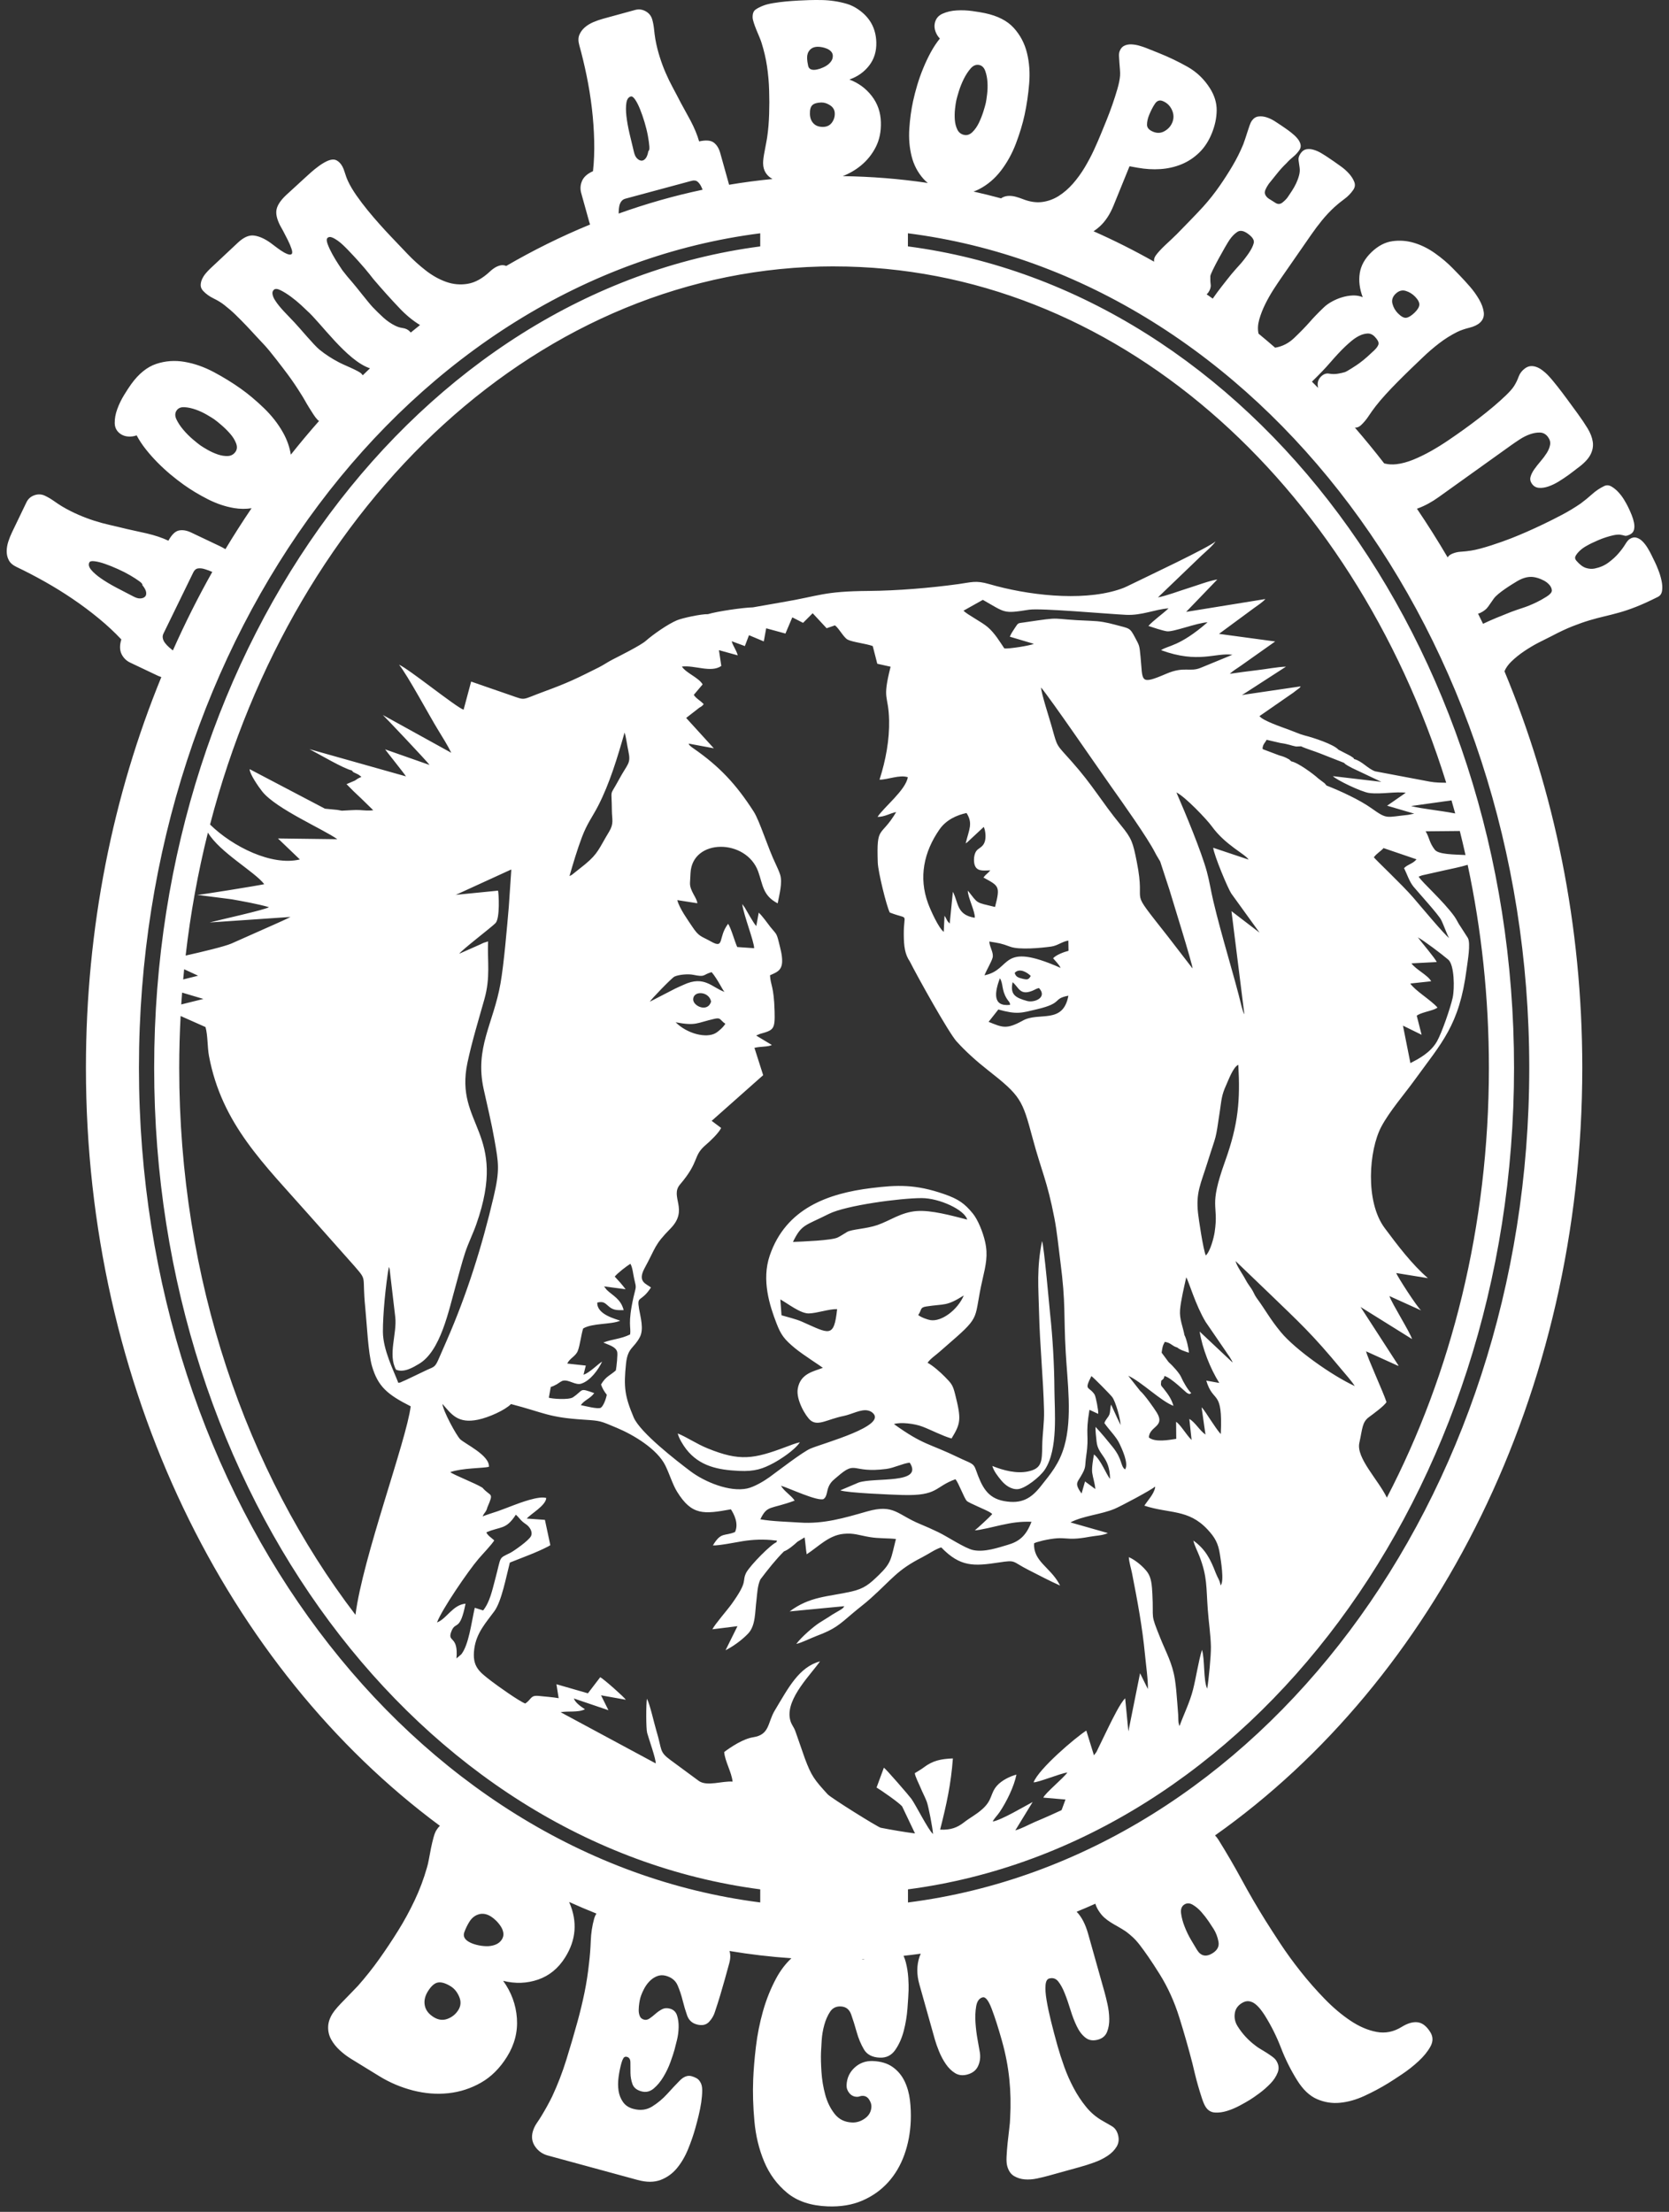 <svg width="203" height="269" viewBox="0 0 203 269" fill="none" xmlns="http://www.w3.org/2000/svg">
<rect x="0" y="0" width="203" height="269" fill="#333333" stroke="none"/>
<path fill-rule="evenodd" clip-rule="evenodd" d="M111.683 159.929C112.136 159.29 111.865 159.015 112.647 158.892C114.951 158.535 115.067 158.903 117.227 157.548C116.468 159.321 114.521 160.765 113.166 160.548C112.849 160.498 112.051 160.231 111.679 159.929M127.726 159.805C127.664 159.259 126.982 151.459 126.742 150.936C126.073 154.269 126.305 156.518 126.378 159.565C126.475 163.684 126.893 167.582 126.986 171.57C127.021 173.06 126.789 174.369 126.766 175.832C126.735 177.744 126.735 178.608 125.016 178.956C123.649 179.235 122.085 178.848 120.695 178.286C120.874 178.913 121.373 179.556 121.803 180.067C122.24 180.586 122.952 181.163 123.796 181.105C124.679 181.039 126.475 179.645 127.083 178.732C128.724 176.266 128.264 171.62 128.248 168.976C128.233 166.061 128.035 162.604 127.726 159.805ZM82.436 174.33C82.552 174.891 83.094 175.77 83.462 176.242C85.092 178.333 87.36 178.77 89.9 178.886C91.832 178.975 92.792 178.619 94.073 177.938C94.855 177.52 96.64 176.386 97.29 175.406C96.783 175.507 96.067 175.793 95.583 175.975C91.657 177.45 89.985 177.737 86.083 176.153C84.716 175.6 83.629 174.825 82.432 174.33H82.436ZM119.542 72.951C122.341 74.538 121.985 74.65 125.151 74.154C126.568 73.934 134.709 74.665 136.951 74.774C138.894 74.867 140.392 74.124 142.13 73.984C141.403 74.677 140.346 75.397 139.68 76.125C140.245 76.315 141.372 76.694 141.925 76.775C142.696 76.891 145.595 75.738 146.873 75.68C143.451 78.66 142.041 78.494 141.221 79.071C145.766 80.743 147.852 79.338 149.896 79.632L146.052 81.212C144.701 81.777 144.066 80.995 141.867 81.936C138.542 83.36 139.022 82.853 138.724 79.884C138.581 78.455 138.608 78.572 138.042 77.507C137.404 76.307 137.411 76.458 135.654 75.982C134.554 75.684 133.765 75.54 132.665 75.502C127.195 75.304 129.739 74.933 124.509 75.703C123.82 75.804 123.862 75.718 123.46 76.338C123.239 76.678 122.98 77.042 122.825 77.433L125.751 78.304C125.225 78.533 122.724 78.924 122.159 78.862C121.632 78.084 121.005 77.007 120.119 76.253C119.391 75.633 117.649 74.747 117.188 74.271L119.546 72.951H119.542ZM145.049 117.783L142.057 113.9C136.947 107.404 139.467 110.815 138.263 104.791C137.795 102.445 137.663 101.981 136.327 100.355C133.896 97.389 132.975 95.57 130.35 92.616C128.407 90.429 128.651 90.967 127.923 88.373C127.652 87.402 126.638 84.297 126.626 83.612C127.954 85.226 133.172 92.86 135.112 95.605C136.533 97.614 139.556 101.853 140.489 103.688C140.702 104.11 140.857 104.319 141.112 104.768L142.243 108.225C142.576 109.352 145.076 117.353 145.049 117.783ZM167.1 104.261C167.487 103.75 167.913 103.56 168.281 103.142L172.291 104.509C171.819 105.074 171.285 105.074 170.774 105.577C171.099 106.212 171.412 107.222 171.935 107.846C172.609 108.651 174.935 111.206 175.28 111.864C175.57 112.418 176.046 113.803 176.259 114.074C175.818 113.838 172.535 109.901 171.861 109.123C170.522 107.579 167.409 104.656 167.1 104.261ZM151.352 123.35C151.278 123.214 151.309 123.296 151.216 123.079L151.03 122.459C150.047 118.41 148.615 113.989 147.566 109.549C147.287 108.372 147.101 107.145 146.784 105.987C146.11 103.529 144.205 98.95 143.087 96.375C144.14 96.875 146.784 99.654 147.384 100.486C149.064 102.809 151.429 103.835 151.867 104.543L147.558 103.1C147.678 104.052 149.327 108.012 149.764 108.67L153.198 113.424L149.784 110.811L151.352 123.358V123.35ZM172.438 113.989C173.185 114.388 175.373 116.045 176.155 116.711C176.898 117.346 176.933 120.241 176.685 121.352C176.402 122.614 175.373 125.595 174.784 126.64C173.991 128.046 172.5 128.793 171.548 129.292L170.642 124.736L172.91 125.847L172.318 123.532C172.717 123.18 173.963 122.967 174.533 122.715L174.691 122.634C174.711 122.622 174.749 122.595 174.769 122.587C174.784 122.58 174.819 122.556 174.842 122.537C174.06 121.631 172.094 120.47 171.536 119.614L174.072 119.339C173.689 118.604 172.175 117.891 171.676 117.16L174.745 117.001C174.556 116.529 172.895 114.605 172.442 113.985L172.438 113.989ZM114.788 113.327C114.184 112.905 113.193 110.722 112.879 109.863C111.718 106.711 112.365 103.611 114.269 100.874C115.086 99.697 116.395 99.12 117.56 98.876C118.365 100.154 117.869 100.854 117.455 102.569C117.564 102.496 117.533 102.523 117.688 102.399L119.654 100.568C119.84 100.939 119.948 101.76 119.797 102.29C119.569 103.103 118.977 103.096 118.698 103.572C118.396 104.083 118.388 105.031 118.667 105.449C119.046 106.022 119.844 105.844 120.452 105.852C120.095 106.278 119.929 106.297 119.615 106.723C121.512 107.757 121.683 107.76 121.025 110.304C118.597 109.708 119.027 109.963 117.719 108.314C117.688 109.088 118.644 110.916 118.559 111.616C116.344 111.264 116.6 109.816 115.899 108.453L115.512 112.317C115.086 111.907 115.222 111.879 114.881 111.365L114.788 113.339V113.327ZM69.266 106.545C69.735 104.927 70.188 103.39 70.776 101.822C71.423 100.111 72.038 99.391 72.754 98.001C74.14 95.307 75.093 92.156 75.967 89.09C76.169 89.728 76.262 90.584 76.424 91.327C76.765 92.914 76.366 92.79 75.247 94.873C74.094 97.018 74.403 95.709 74.423 98.582C74.43 99.65 74.694 100.142 74.086 101.145C72.832 103.212 72.785 103.769 71.171 105.109L69.564 106.39C69.533 106.409 69.499 106.425 69.472 106.44C69.444 106.456 69.398 106.479 69.371 106.491C69.348 106.502 69.305 106.526 69.27 106.541L69.266 106.545ZM128.09 116.544C128.337 116.827 128.833 117.33 129.003 117.713C121.543 114.411 123.146 117.938 119.735 118.615C119.979 118.011 120.595 116.97 120.726 116.482C120.893 115.867 120.374 115.24 120.328 114.508C121.539 114.709 121.69 114.698 122.871 115.135C123.982 115.549 126.638 115.286 127.842 115.12C128.662 115.007 129.166 114.508 129.944 114.392L129.963 115.635C129.417 115.766 128.442 116.138 128.086 116.544H128.09ZM123.417 118.321C123.998 117.663 124.973 118.286 125.368 118.689C125.12 119.126 125 119.181 124.381 119.033C123.789 118.894 123.541 118.766 123.417 118.321ZM123.165 119.452C123.92 120.075 124.036 121.085 125.523 120.512C125.914 120.361 126.007 120.241 126.367 120.16C127.443 121.298 125.817 121.987 124.919 121.736C123.452 121.325 122.844 120.93 123.165 119.452ZM120.243 124.275L121.427 122.773C123.719 123.412 124.211 123.195 126.142 122.738C129.359 121.979 127.973 121.468 129.948 121.093C129.297 124.627 126.378 123.021 124.404 124.12C122.395 125.235 121.911 124.941 120.246 124.275H120.243ZM121.613 118.972C122.047 119.637 121.791 120.381 122.461 121.461C122.705 121.848 122.829 121.836 122.856 122.208C120.657 122.467 121.005 120.613 121.613 118.972ZM55.392 108.852L62.166 105.751C62.174 105.782 62.194 105.798 62.186 105.844L61.888 110.242C61.667 112.789 61.295 117.226 60.877 119.599C60.018 124.488 57.726 127.411 58.826 132.443C59.267 134.468 59.774 136.52 60.134 138.583C60.637 141.44 60.816 142.265 60.037 145.571C58.632 151.563 56.793 157.405 54.343 163.011C54.025 163.738 53.716 164.427 53.41 165.147C52.934 166.262 52.837 166.208 52.005 166.572L49.403 167.815C49.26 167.881 49.136 167.935 49.001 167.989C48.641 168.14 48.861 168.105 48.447 168.175C47.866 166.665 46.589 164.156 46.573 161.981C46.558 159.879 46.918 156.217 47.293 154.087C47.34 154.184 47.355 154.207 47.394 154.374L48.075 160.169C48.308 162.178 47.158 164.749 48.168 166.576C49.151 166.994 50.325 166.243 50.936 165.887C53.607 164.331 54.575 159.375 55.469 156.209C55.829 154.939 56.162 153.592 56.573 152.349C56.975 151.13 57.529 150.05 57.935 148.888C61.892 137.631 55.229 136.903 56.859 129.23C57.409 126.644 58.195 124.082 58.915 121.527C59.673 118.836 59.267 116.92 59.364 114.493L58.864 114.647C58.675 114.721 58.632 114.752 58.466 114.833L55.856 115.991C56.197 115.503 59.724 112.816 60.262 112.274C60.843 111.69 60.657 108.581 60.575 108.318L55.384 108.833L55.392 108.852ZM150.616 129.497C150.852 133.81 150.628 136.706 149.013 141.212C146.935 147.007 148.278 146.306 147.736 149.86C147.631 150.534 147.217 152.167 146.66 152.69C146.331 151.908 145.789 148.211 145.715 147.526C145.444 145.021 146.033 144.03 146.865 141.37C148.022 137.67 147.794 139.001 148.379 135.072C148.568 133.791 148.584 133.171 149.13 131.99C149.393 131.418 149.997 129.734 150.62 129.501L150.616 129.497ZM79.029 121.832C79.153 121.573 81.712 118.921 82.034 118.77C82.568 118.522 83.691 118.426 84.306 118.55C85.87 118.871 85.413 118.55 86.555 118.228C87.333 119.153 87.856 120.373 88.123 120.628C86.617 120.114 85.684 118.588 83.168 119.757C82.75 119.951 82.483 120.052 82.134 120.226L79.029 121.828V121.832ZM86.489 121.813C86.091 123.164 84.298 122.378 84.31 121.534C84.329 120.439 86.257 120.547 86.489 121.813ZM82.185 124.329C84.697 124.794 84.67 124.411 86.938 123.896C87.709 123.722 87.562 124.078 88.224 124.504C87.991 124.922 87.353 125.46 87.074 125.626C85.897 126.327 83.547 125.7 82.185 124.333V124.329ZM150.283 153.367L154.1 157.029C158.188 160.978 159.532 162.163 163.178 166.56C163.709 167.199 164.363 167.911 164.777 168.566C161.998 167.288 157.53 164.114 155.796 162.016C154.453 160.394 153.922 159.314 152.85 157.862C152.587 157.506 152.486 157.157 152.242 156.782C151.971 156.364 151.739 156.089 151.514 155.659C151.162 154.97 150.403 153.956 150.283 153.363V153.367ZM96.446 151.041C97.507 148.869 97.894 149.105 100.809 147.634C102.865 146.597 109.504 145.706 112.109 145.71C114.281 145.714 117.328 147.142 117.641 148.323C115.76 147.847 113.278 147.142 111.478 147.286C109.581 147.437 108.265 148.451 106.724 148.985C105.338 149.465 103.592 149.484 103.012 149.837C102.71 150.019 102.226 150.336 101.881 150.503C101.138 150.863 97.611 150.99 96.446 151.041ZM132.747 167.354C133.076 167.598 135.062 169.611 135.294 169.925C135.673 170.439 136.289 172.541 136.293 173.312C136.149 172.952 135.913 172.545 135.727 172.1L135.143 170.823C135.011 171.237 135.069 171.69 134.926 172.046C134.779 172.406 134.477 172.615 134.326 173.072C134.953 173.966 135.801 174.76 136.188 175.623C136.386 176.06 137.346 178.008 136.838 178.708C136.242 178.263 136.579 177.531 135.329 175.971C134.686 175.17 133.927 174.249 133.246 173.533C133.227 174.071 133.323 174.744 133.374 175.294C133.532 177.017 134.976 177.094 135.015 179.854C134.574 179.359 133.92 177.559 133.06 176.881C132.96 177.415 132.766 178.557 132.843 179.099C132.936 179.746 133.184 180.45 133.223 181.093L131.972 180.168L131.55 181.639C130.691 180.447 131.012 180.299 131.434 179.591C132.178 178.341 131.91 178.426 132.123 177.013C132.507 174.427 131.972 174.64 132.51 171.458L133.575 171.949C133.629 171.609 133.281 169.824 133.134 169.599C132.445 168.55 131.81 169.189 132.747 167.354ZM94.913 158.032C95.788 158.508 97.356 159.759 98.374 159.735C99.384 159.712 100.855 159.178 101.819 159.213C101.432 162.817 100.863 162.201 97.499 160.719C96.849 160.432 95.769 160.173 95.056 159.96L94.913 158.032ZM76.672 153.7C76.939 154.107 77.016 155.024 77.14 155.539C77.427 156.751 77.365 156.375 77.047 157.784C76.32 161.048 76.776 161.385 76.641 162.29C75.514 162.852 74.446 162.86 73.385 163.274C74.07 163.595 74.845 163.75 75.061 164.377C75.162 164.667 74.984 166.262 74.907 166.661C74.249 167.261 73.691 167.37 73.103 168.38C73.273 168.868 73.498 169.239 73.803 169.626C73.714 170.114 73.409 170.97 73.083 171.202C72.735 171.415 71.113 170.974 70.641 170.888C71.09 170.257 71.798 170.095 72.274 169.425C70.404 168.755 71.039 169.023 69.688 169.936C69.189 170.273 67.114 170.122 66.754 169.983L66.99 168.682C67.215 168.616 67.474 168.492 67.737 168.345C67.911 168.244 68.26 167.958 68.492 167.911C69.204 167.768 69.986 168.492 70.683 168.279C71.794 167.935 72.774 166.58 73.234 165.6C72.801 165.821 71.682 166.99 70.974 167.184L71.252 166.077L69.003 165.833C69.266 165.19 70.017 164.973 70.284 164.273C70.555 163.56 70.672 162.383 70.927 161.567C72.05 160.889 74.353 161.106 75.433 160.618C74.972 160.425 72.561 159.883 72.65 158.412C73.459 158.226 73.583 158.504 74.113 158.938C74.682 159.403 75.228 159.329 75.855 159.337C75.522 157.966 74.489 157.552 73.792 156.863L73.471 156.449L76.091 156.793C75.685 156.251 75.24 155.752 74.771 155.253C75.131 154.815 76.161 154.018 76.676 153.696L76.672 153.7ZM102.195 181.248C103.035 181.569 108.478 181.778 109.755 181.817C114.149 181.941 113.627 180.83 116.213 179.897C116.611 180.369 117.269 182.216 117.595 182.541C117.858 182.8 119.991 183.644 120.448 183.946C120.475 183.965 120.506 183.989 120.533 184.008C120.556 184.024 120.591 184.058 120.61 184.07C120.63 184.085 120.665 184.113 120.688 184.136C120.397 184.476 118.818 185.947 118.562 186.106C118.996 186.153 121.16 185.603 121.807 185.464C123.022 185.2 124.071 185.022 125.457 185.073C124.799 186.826 123.92 187.496 122.534 187.891C121.47 188.197 119.759 188.812 118.365 188.514C117.355 188.297 115.256 186.884 114.118 186.335C113.414 185.994 112.647 185.653 111.916 185.351C109.101 184.19 108.741 182.881 105.458 183.818C102.702 184.604 100.174 185.371 97.232 185.166C95.753 185.065 93.899 185.03 92.482 184.771C93.334 183.002 93.667 183.605 96.655 182.498C96.233 181.859 95.351 181.352 94.991 180.687C96.04 181.008 99.38 182.587 100.155 182.316C100.654 181.983 100.507 181.325 100.855 180.663C101.134 180.133 101.448 179.936 101.85 179.587C104.235 177.512 103.488 179.208 107.816 178.646C108.741 178.526 109.829 177.965 110.65 177.884C112.376 180.532 106.387 179.637 104.44 180.299L102.199 181.252L102.195 181.248ZM58.764 195.854L57.746 195.533C57.331 197.36 57.018 200.035 56.108 201.192L55.52 201.692C55.775 198.777 54.308 199.837 54.927 198.339C55.427 197.131 55.946 198.452 56.623 195.033C55.059 195.173 54.323 196.884 53.154 197.317C53.731 195.757 56.94 191.058 58.21 189.575C58.721 188.979 59.817 187.841 60.115 187.337C59.712 186.966 59.344 186.772 59.151 186.362C60.92 185.591 61.516 186.098 62.743 184.213C63.247 184.662 63.278 184.91 63.99 185.386C64.385 185.649 64.845 186.28 64.582 186.819C64.315 187.372 62.43 188.669 62.093 188.839C60.579 189.606 61.013 189.134 60.227 192.068C59.871 193.392 59.577 194.844 58.764 195.854ZM141.643 167.346C142.49 167.571 144.236 169.352 144.403 169.425C144.778 169.592 144.604 169.553 144.894 169.425C144.488 169.053 143.903 168.047 143.66 167.474C143.466 167.017 142.638 166.088 142.127 165.639L141.29 164.509C141.372 163.947 141.391 163.684 141.674 163.192C142.471 163.32 142.483 163.673 143.203 163.885C143.497 164.16 144.128 164.35 144.6 164.513C144.6 164.029 144.291 162.767 144.062 162.364C143.896 161.404 143.439 160.428 143.528 159.314C143.621 158.179 144.027 156.503 144.283 155.342C144.585 155.826 145.425 158.764 146.648 160.777L149.118 164.381C149.288 164.648 149.346 164.718 149.521 164.965L149.799 165.426C149.888 165.608 149.854 165.519 149.923 165.709L145.913 161.938C146.246 164.009 147.194 166.425 148.301 168.19L146.718 167.904C147.581 170.788 148.739 168.81 148.483 174.404C148.007 173.885 147.689 173.32 147.291 172.762C147.024 172.39 146.416 171.372 146.149 171.156L146.621 174.469C145.886 173.951 145.39 172.987 144.658 172.565L144.933 175.124C144.275 174.489 143.571 173.231 143.048 172.917L143.067 174.988C142.161 175.127 140.481 175.441 139.734 174.818C139.8 173.428 141.774 173.533 140.694 171.783C140.377 171.268 139.169 169.553 138.681 169.162L137.229 167.315C138.875 168.07 141.194 170.401 142.727 170.974C142.487 170.134 142.088 169.588 141.554 168.906C141.19 168.442 141.159 168.562 141.244 167.919C141.588 167.606 141.503 167.768 141.635 167.346H141.643ZM92.478 192.095C93.4 190.872 94.371 189.648 95.351 188.677C95.881 188.483 96.578 187.887 97 187.496L97.863 186.973C97.964 187.608 98.014 188.441 98.118 189.025C99.562 188.084 100.794 186.729 102.578 186.544C103.844 186.412 104.463 186.714 105.791 186.935C106.898 187.12 107.924 187.051 108.97 187.167C108.354 189.586 108.462 190.024 106.906 191.534C105.749 192.656 105.118 193.206 103.538 193.562C100.677 194.209 98.537 194.12 96.044 195.974L102.698 195.339C102.454 195.657 102.617 195.502 102.323 195.722L101.196 196.388C100.67 196.752 100.197 197.008 99.644 197.371C98.908 197.852 97.507 199.063 96.853 199.926C97.449 199.814 98.629 199.218 99.319 198.959C101.517 198.134 102.013 197.654 103.759 196.16C104.463 195.56 105.18 195.037 105.884 194.402C108.563 191.998 109.097 190.961 112.125 189.412C112.957 188.986 113.77 188.394 114.482 188.189C116.793 190.577 118.415 190.492 121.516 190.02C123.641 189.695 123.03 189.888 125.093 190.93C126.32 191.549 127.675 192.277 128.93 192.827C128.918 192.796 128.902 192.718 128.887 192.738L128.798 192.567C127.671 190.562 125.662 189.865 125.775 187.69C125.867 187.643 125.91 187.624 126.049 187.573L126.835 187.357C129.94 186.675 129.278 187.508 132.557 186.892C133.265 186.76 134.09 186.76 134.752 186.447L130.199 185.15C131.767 184.329 133.939 184.19 135.584 183.493C136.327 183.18 140.048 181.205 140.481 180.799C140.489 180.834 140.508 180.853 140.497 180.907C140.342 181.716 139.633 182.425 139.188 183.114C142.231 184.116 144.531 183.501 146.869 186.006C147.759 186.962 148.173 187.67 148.379 189.041C148.46 189.59 148.948 192.378 148.456 192.807C148.355 192.149 148.111 191.929 147.868 191.294C147.237 189.645 146.625 188.413 145.146 187.357C145.289 187.984 145.657 188.661 145.885 189.257C146.857 191.781 146.698 192.97 146.904 195.773C147.008 197.228 147.26 198.885 147.283 200.286C147.299 201.363 147.02 204.254 146.83 205.369C146.346 204.359 146.563 201.808 146.195 200.65C145.746 202.145 145.498 203.933 145.111 205.47C144.72 207.022 143.965 208.528 143.466 209.914C143.284 209.515 143.323 208.939 143.3 208.505C143.269 208.002 143.222 207.506 143.187 207.022C143.114 206.07 143.04 205.106 142.897 204.204C142.591 202.269 141.828 200.956 141.143 199.253C139.858 196.051 140.338 197.151 140.164 193.849C140.106 192.769 140.04 191.882 139.564 191.216C139.119 190.593 138.147 189.734 137.295 189.374C137.346 190.078 137.566 190.709 137.698 191.383C138.352 194.72 138.941 197.844 139.27 201.285C139.37 202.358 139.664 204.448 139.614 205.416L138.666 203.492L137.245 210.565L136.854 206.546C136.293 207.053 135.305 209.082 134.891 209.914L133.579 212.612C133.498 212.783 133.432 212.941 133.35 213.085L133.056 213.476L132.127 210.468C130.788 211.331 126.371 215.082 125.713 216.759C126.204 216.809 128.902 215.698 129.828 215.558C129.328 216.271 127.091 218.102 126.901 218.621L129.595 218.853L129.119 220.142C127.11 221.075 126.15 221.458 125.848 221.59C125.035 221.946 124.315 222.364 123.491 222.604L125.6 219.155C124.71 219.623 121.725 221.4 120.742 221.524C120.963 221.094 121.296 220.812 121.594 220.367C122.41 219.151 123.336 217.297 123.63 215.822C122.859 216.015 121.814 216.534 121.249 217.184C120.428 218.129 120.734 218.892 119.503 219.999C118.698 220.723 118.013 221.032 117.219 221.652C116.46 222.24 115.651 222.585 114.347 222.511C115.14 219.41 115.671 216.933 115.899 213.855C114.436 213.913 113.46 214.114 112.353 214.951C112.036 215.191 111.552 215.473 111.265 215.647C111.316 216.077 111.776 216.944 111.954 217.386C112.194 217.974 112.496 218.528 112.717 219.101C112.922 219.631 113.445 222.333 113.483 223.045C112.895 222.546 111.385 219.499 110.843 218.756C110.553 218.353 107.739 215.109 107.506 214.978L106.616 217.393C107.131 217.695 109.453 219.298 109.736 219.708L111.292 222.976C109.964 222.805 108.416 222.538 107.119 222.283C106.763 222.213 101.053 218.644 100.67 218.218C99.04 216.433 98.692 215.984 97.898 213.863L96.764 210.611C96.52 209.903 96.195 209.74 96.063 208.958C95.653 206.496 98.699 203.573 99.737 202.044C97.159 202.772 95.92 205.218 94.232 208.029C93.345 209.508 93.639 210.963 91.619 211.277C90.395 211.467 88.932 212.438 88.084 213.073C88.162 214.18 88.99 215.527 89.103 216.677C87.895 216.561 85.967 217.308 84.984 216.58C83.834 215.733 82.711 214.908 81.554 214.053C80.144 213.015 80.555 212.856 79.843 210.518C79.572 209.628 79.053 207.259 78.685 206.589C78.577 207.266 78.565 210.224 78.716 210.762C78.917 211.486 79.796 213.956 79.754 214.459L68.19 208.234C69.069 208.06 70.339 208.3 71.144 207.874C70.672 207.564 69.983 207.088 69.793 206.562L74.005 207.99L73.103 206.178L76.118 206.717C75.925 206.399 73.443 204.2 73.006 203.976L71.508 205.935L67.679 204.831L67.95 206.527C67.234 206.399 66.317 206.337 65.562 206.256C64.489 206.14 64.687 206.639 63.889 207.177C63.134 206.899 60.467 204.994 59.755 204.444C58.264 203.294 57.401 202.679 57.688 200.515C57.947 198.556 59.151 197.294 60.13 195.947C61.021 194.724 61.574 191.712 62.012 190.036C63.502 189.435 65.248 188.82 66.684 188.069L66.936 187.918L66.278 184.84L64.071 184.682C64.59 184.085 66.363 183.122 66.444 182.185C65.569 181.879 63.173 182.796 62.445 183.071C61.776 183.319 61.222 183.551 60.544 183.787C60.084 183.95 58.911 184.298 58.713 184.43C58.868 183.946 59.124 183.95 59.275 183.327C60.103 181.407 59.701 182.096 58.675 180.927C57.819 180.385 55.194 179.382 54.765 179.034C56.232 178.523 58.74 178.569 59.468 178.391C59.581 176.99 56.518 175.58 55.965 175.027C55.508 174.57 53.89 171.609 53.812 170.737C54.923 172.015 55.69 173.165 58.14 172.658C59.414 172.394 61.396 171.523 62.155 170.757C66.231 171.818 66.661 172.379 70.993 172.654C73.107 172.789 73.006 172.809 75.019 173.649C77.082 174.508 79.951 176.246 80.926 178.232C81.445 179.293 81.809 180.536 82.351 181.414C84.155 184.333 85.603 184.155 88.901 183.559C89.277 184.14 89.877 185.293 89.4 186.319C88.111 186.865 87.713 186.261 86.71 187.949C87.442 187.988 89.478 187.57 90.326 187.434C91.572 187.233 92.9 187.175 94.247 187.341C94.751 187.376 94.383 187.306 94.468 187.55C93.818 187.759 91.321 190.287 90.771 191.243C90.19 192.405 91.065 192.169 89.01 195.045C88.46 195.815 86.942 197.538 86.648 198.15L89.699 197.77L88.247 200.697C89.103 200.271 90.206 199.497 90.992 198.672C91.932 197.685 91.816 196.017 92.01 194.596C92.103 193.767 92.134 192.838 92.482 192.087L92.478 192.095ZM116.367 126.671C117.401 127.829 118.83 129.11 120.138 130.132C124.168 133.291 124.342 133.744 125.585 138.382C126.68 142.466 127.362 143.569 128.248 148.157C128.573 149.833 128.74 151.645 128.968 153.398C129.65 158.617 129.359 159.875 129.623 164.458C129.828 168.066 130.439 172.414 129.46 175.859C128.844 178.027 127.795 179.227 126.591 180.748C125.43 182.216 124.28 182.951 122.108 182.552C120.088 182.181 119.414 180.795 118.71 178.79C118.396 177.891 118.125 178.004 116.569 177.249C112.961 175.503 112.361 175.797 108.73 173.192C109.539 172.929 111.242 173.134 112.198 173.502C113.294 173.92 114.687 174.659 115.736 174.942C116.863 173.103 116.94 172.607 116.17 169.557C115.887 168.43 115.736 168.268 114.9 167.416C114.378 166.886 113.46 166.069 112.818 165.736C113.185 165.221 113.812 164.815 114.265 164.412C114.8 163.936 115.167 163.618 115.682 163.173C119.433 159.933 118.396 160.397 119.499 155.628C119.913 153.832 120.184 152.655 119.821 151.033C119.553 149.837 118.934 148.323 118.322 147.58C117.343 146.384 116.588 145.826 114.819 145.215C111.35 144.014 109.136 144.096 105.962 144.491C100.724 145.137 95.583 146.953 93.624 152.694C92.606 155.682 93.616 158.795 94.449 160.947C94.987 162.337 95.385 162.883 96.694 163.963C97.673 164.772 99.895 166.177 100.085 166.351C98.939 166.797 97.333 167.04 97.027 168.914C96.81 170.238 97.999 172.263 98.595 172.747C99.504 173.482 100.658 172.596 102.598 172.209C103.616 172.007 104.746 171.326 105.605 171.55C105.807 171.605 105.969 171.674 106.136 171.821C107.979 173.405 100.236 175.48 98.587 176.169C97.654 176.556 94.681 178.852 93.609 179.634C92.966 180.102 91.75 180.834 90.883 181.023C88.712 181.492 85.669 180.199 83.989 178.933C82.32 177.675 77.849 174.222 77.071 172.371C75.991 169.801 75.84 168.705 76.145 165.817C76.351 163.87 77.102 164.002 77.826 162.608C78.337 161.629 77.899 160.181 77.733 159.205C77.439 157.467 77.93 158.493 79.177 156.58C78.604 156.116 77.485 155.911 78.41 154.215C79.804 151.668 79.537 151.459 81.554 149.407C83.814 147.104 81.445 145.54 82.707 144.057C85.169 141.169 84.213 140.627 85.851 139.233C86.354 138.804 87.407 137.817 87.713 137.178L86.559 136.315L92.823 130.759L91.762 127.434C92.509 127.252 93.407 127.333 93.883 127.089L91.971 125.94L92.416 125.746C94.1 125.274 94.278 125.22 94.213 122.963C94.123 119.877 93.736 119.916 93.655 118.612C94.294 118.294 95.087 118.139 95.13 116.974C95.161 116.165 94.894 115.282 94.735 114.616C94.449 113.409 94.375 113.587 93.709 112.743C93.291 112.212 92.757 111.427 92.285 110.993L91.987 112.623C91.65 112.29 90.903 110.888 90.577 110.358L90.272 109.948C90.481 111.384 91.712 114.465 91.727 115.317L89.668 115.174C89.358 114.493 88.94 112.925 88.561 112.348C87.295 113.997 88.162 115.453 86.486 114.508C85.251 113.815 85.03 113.958 84.178 112.665C83.702 111.945 82.641 110.494 82.378 109.468L84.817 109.851C84.774 109.181 83.884 108.349 83.923 107.362C83.938 106.951 83.965 106.588 83.989 106.173C84.201 101.934 90.771 101.973 92.219 105.995C92.799 107.609 92.761 108.914 94.588 109.863C94.797 108.763 95.188 107.35 94.894 106.39C94.793 106.057 94.526 105.449 94.379 105.147C93.372 103.072 92.412 99.852 91.669 98.698C89.555 95.403 87.519 93.216 84.364 91.029C84.302 90.987 84.101 90.847 84.043 90.793C83.756 90.518 83.93 90.739 83.756 90.433L86.822 91.006L83.458 87.313L85.057 86.07C85.316 85.9 85.374 85.915 85.591 85.64C85.239 85.234 84.627 84.928 84.387 84.506L85.46 83.236C84.984 82.4 83.458 81.87 82.939 81.065C84.503 80.875 86.482 81.862 87.732 80.991L87.446 79.071L89.73 79.702C89.559 79.04 89.176 78.626 88.994 77.983L90.597 78.575L91.1 77.251L92.9 78.006L93.191 76.411L95.533 77.05L96.369 75.08L97.677 75.749L98.846 74.58L100.542 76.404L101.556 76.055C102.083 76.454 102.617 77.549 103.116 77.797C103.755 78.111 105.331 78.269 106.151 78.572L106.705 80.724L108.323 81.084C107.258 85.288 108.075 84.386 108.141 87.622C108.188 89.953 107.746 92.427 106.976 94.823C107.936 94.835 109.446 94.184 110.421 94.525C110.143 96.104 107.545 98.125 106.732 99.348C107.599 99.356 108.222 98.911 109.004 98.76C107.092 101.973 106.604 100.235 106.763 104.911C106.802 106.03 107.82 110.199 108.222 110.977C110.692 111.934 109.899 110.869 109.926 113.676C109.937 115.077 110.061 116.057 110.661 116.931C111.579 118.755 115.357 125.553 116.375 126.691L116.367 126.671ZM162.818 92.516L163.484 92.779C163.67 93.027 164.142 93.216 164.444 93.398L168.013 95.086L162.118 94.393C162.555 94.858 165.609 96.329 166.535 96.441C167.998 96.623 169.748 96.24 170.983 96.414L168.714 97.986L172.012 98.954L171.265 99.101C168.521 99.379 168.768 99.689 166.786 98.28C165.369 97.273 163.023 96.189 161.347 95.535L161.212 95.373C160.821 94.951 161.339 95.481 161.072 95.229L160.337 94.672C159.783 94.149 157.851 92.728 157.062 92.597C157.038 92.57 157 92.539 156.98 92.523C156.961 92.508 156.926 92.473 156.899 92.45C156.346 92.02 157.236 92.655 156.729 92.322C156.709 92.31 156.5 92.194 156.458 92.175C156.136 92.02 155.927 91.958 155.591 91.865L153.597 91.114C153.554 90.917 153.539 91.091 153.601 90.801C153.674 90.456 153.872 90.332 154.062 89.972L155.726 90.359C156.779 90.507 157.062 90.688 157.639 90.789L158.254 90.766C158.719 91.01 159.977 91.389 160.581 91.637C161.301 91.927 162.067 92.229 162.814 92.516H162.818ZM22.579 116.207C23.168 111.086 24.078 106.092 25.289 101.257C26.726 103.669 30.98 106.011 32.141 107.532C31.394 107.702 24.209 108.864 23.996 108.833L28.173 109.367C29.633 109.63 31.301 109.924 32.718 110.327C32.254 110.645 26.575 111.899 25.502 112.189L35.331 111.516C35.196 111.601 33.992 112.162 33.663 112.298L28.135 114.756C27.287 115.116 24.674 115.743 22.583 116.211L22.579 116.207ZM22.281 119.115C22.32 118.701 22.355 118.29 22.398 117.876L24.093 118.662L22.281 119.115ZM22.045 122.158C22.076 121.678 22.111 121.197 22.15 120.717L24.74 121.488L22.045 122.158ZM43.236 196.392C29.939 178.975 21.797 155.589 21.797 129.869C21.797 127.748 21.859 125.646 21.968 123.563L24.995 124.906C25.285 125.928 25.216 127.349 25.417 128.413C26.973 136.733 32.106 141.545 37.654 147.835L43.132 154.002C44.711 155.841 44.022 155.001 44.425 159.019C44.622 160.982 44.773 164.532 45.249 166.158C45.977 168.632 47.119 169.599 49.953 171.032C49.442 175.174 44.107 189.463 43.236 196.392ZM178.512 105.182C180.196 113.068 181.094 121.341 181.094 129.873C181.094 149.105 176.542 167.033 168.683 182.138C167.63 179.963 164.936 177.307 165.335 175.484C165.726 173.707 165.667 172.963 166.511 172.34C166.991 171.984 168.393 170.97 168.637 170.513C168.277 169.355 166.264 165.008 166.163 164.346L170.081 166.123C170.081 166.069 170.069 165.98 170.05 165.999L165.485 158.95L171.745 162.852C171.521 162.05 169.299 158.539 168.993 157.622L172.849 159.368C172.349 158.95 169.957 155.241 169.825 154.823L173.677 155.446C171.676 153.704 169.968 151.424 168.428 149.364C166.008 146.132 166.507 139.849 168.01 137.023C169.004 135.153 170.832 133.047 172.005 131.425C175.369 126.776 177.494 124.724 178.381 117.884C178.512 116.873 178.899 114.744 178.535 114.071L177.668 112.723C177.324 112.247 177.215 111.891 176.882 111.43C175.5 109.526 173 107.346 172.547 106.615L172.907 106.479C172.934 106.471 172.969 106.46 172.996 106.452L175.74 105.836C176.186 105.736 177.765 105.415 178.504 105.178L178.512 105.182ZM177.556 101.063C177.8 102.031 178.028 103.007 178.249 103.986C176.832 103.912 174.962 103.924 174.513 103.34C173.82 102.445 173.886 101.915 173.402 101.102L177.556 101.063ZM176.546 97.339C176.697 97.87 176.851 98.396 176.995 98.93C174.954 98.535 172.961 98.377 171.629 98.028L176.546 97.339ZM101.448 32.4C135.456 32.4 164.479 58.484 175.903 95.195C175.253 95.187 174.61 95.187 173.925 95.063L167.259 93.805C166.318 93.464 165.664 92.554 164.7 92.314C164.56 92.094 164.769 92.314 164.514 92.101C164.471 92.067 164.274 91.947 164.262 91.939C164.053 91.815 163.848 91.718 163.635 91.61L162.795 91.176C162.21 90.514 159.725 89.705 158.699 89.45L158.157 89.283L156.775 88.749C155.97 88.447 153.593 87.653 153.19 87.092L156.992 84.456C157.271 84.281 157.36 84.196 157.631 83.987C157.743 83.902 157.828 83.848 157.917 83.774C158.188 83.558 157.983 83.763 158.204 83.472L151.05 84.525C151.197 84.429 151.274 84.398 151.425 84.301L156.415 81.076C155.351 81.111 154.089 81.367 152.981 81.494C151.874 81.622 150.624 81.796 149.575 81.947C150.07 81.498 150.426 81.324 150.976 80.929L155.099 78.014L148.266 77.089L152.536 73.942C152.916 73.667 153.578 73.237 153.907 72.854L144.271 74.414L148.061 70.477C147.24 70.573 145.344 71.282 144.453 71.553C143.392 71.878 141.84 72.478 140.841 72.652L146.153 67.554C146.594 67.144 147.6 66.288 147.852 65.827H147.86C147.14 66.54 139.242 70.245 137.45 71.131C136.804 71.448 136.587 71.545 135.906 71.758C131.392 73.152 124.915 72.374 120.312 71.034C118.671 70.558 118.137 70.821 116.58 71.034C113.154 71.507 109.136 71.839 105.687 71.867C100.085 71.913 99.775 72.463 95.087 73.249L91.58 73.864C90.372 73.891 87.186 74.356 86.11 74.692C85.309 74.662 82.994 75.161 82.339 75.436C81.259 75.889 79.471 77.127 78.538 77.948C77.903 78.506 75.294 79.806 74.496 80.217C73.892 80.526 73.412 80.875 72.824 81.169C70.103 82.528 69.158 83.012 66.084 84.138C63.378 85.129 64.013 85.218 62.116 84.556C60.521 83.999 58.911 83.457 57.304 82.892L56.387 86.314C55.477 86.012 49.655 81.297 48.536 80.84C49.57 82.102 52.248 87.096 53.294 88.791C53.828 89.659 54.443 90.646 54.889 91.552L46.562 86.953C46.747 87.104 51.904 92.543 52.248 93.034L46.84 91.134C46.879 91.219 49.244 94.165 49.376 94.42L37.635 91.11C38.746 91.683 41.858 93.518 42.795 93.696C42.992 93.983 42.985 93.89 43.368 94.095C43.589 94.211 43.414 94.095 43.651 94.242L43.96 94.478C43.817 94.552 43.705 94.591 43.554 94.672L43.151 94.939L42.148 95.365L42.985 96.209L43.956 97.13L45.396 98.535L45.025 98.574C44.359 98.593 43.949 98.501 43.287 98.508C42.973 98.508 42.76 98.543 42.481 98.543L41.583 98.593L41.003 98.493L39.524 98.35L30.364 93.541C30.353 94.126 31.479 95.74 31.905 96.271C33.589 98.377 39.365 100.862 41.03 102.062L33.806 101.969L36.473 104.524C33.051 105.349 28.286 102.964 25.549 100.277C35.784 60.915 65.898 32.396 101.456 32.396L101.448 32.4ZM92.467 231.368C49.995 225.953 16.9 182.58 16.9 129.869C16.9 77.159 49.995 33.789 92.467 28.373V29.968C51.017 35.407 18.751 78.061 18.751 129.873C18.751 181.685 51.021 224.338 92.467 229.777V231.372V231.368ZM55.748 244.449C56.062 243.95 56.096 243.412 55.853 242.839C55.609 242.266 55.264 241.84 54.815 241.565C54.2 241.186 53.681 241.031 53.267 241.105C52.852 241.178 52.446 241.534 52.047 242.173C51.683 242.758 51.556 243.334 51.668 243.904C51.78 244.473 52.144 244.945 52.759 245.324C53.321 245.669 53.882 245.735 54.44 245.522C55.001 245.309 55.438 244.949 55.748 244.449ZM61.048 235.863C61.203 235.611 61.261 235.348 61.222 235.073C61.179 234.798 61.075 234.531 60.904 234.272C60.734 234.013 60.541 233.78 60.324 233.567C60.107 233.358 59.898 233.192 59.704 233.072C59.201 232.762 58.709 232.673 58.241 232.809C57.769 232.944 57.386 233.246 57.091 233.718C56.847 234.109 56.642 234.531 56.476 234.984C56.309 235.441 56.476 235.824 56.983 236.134C57.235 236.289 57.552 236.417 57.935 236.517C58.319 236.618 58.709 236.676 59.108 236.688C59.507 236.703 59.883 236.645 60.235 236.513C60.587 236.382 60.858 236.165 61.052 235.859L61.048 235.863ZM104.793 238.255C104.843 238.271 104.897 238.279 104.947 238.279C105.025 238.279 105.102 238.267 105.176 238.236C105.048 238.244 104.92 238.248 104.789 238.255H104.793ZM147.604 234.582C147.484 234.388 147.291 234.09 147.024 233.695C146.757 233.3 146.458 232.917 146.129 232.541C145.8 232.166 145.448 231.872 145.08 231.655C144.713 231.438 144.376 231.423 144.066 231.612C143.729 231.818 143.59 232.174 143.652 232.677C143.714 233.18 143.853 233.718 144.078 234.291C144.302 234.868 144.565 235.418 144.875 235.94C145.181 236.463 145.425 236.866 145.595 237.144C146.064 237.895 146.691 238.031 147.477 237.547C148.065 237.183 148.309 236.719 148.204 236.146C148.1 235.573 147.899 235.054 147.604 234.578V234.582ZM147.508 36.313C147.868 35.798 148.228 35.307 148.595 34.838C148.982 34.343 149.373 33.843 149.776 33.348C150.101 32.961 150.434 32.581 150.775 32.21C151.116 31.838 151.476 31.377 151.855 30.835C152.192 30.348 152.405 29.922 152.494 29.554C152.583 29.186 152.316 28.788 151.692 28.366C151.22 28.044 150.817 27.99 150.488 28.207C150.159 28.424 149.85 28.737 149.563 29.148C149.106 29.806 147.225 33.174 147.213 33.592C147.202 33.971 147.213 34.312 147.256 34.614C147.295 34.916 147.198 35.237 146.966 35.574C146.904 35.659 146.838 35.733 146.76 35.791C147.012 35.961 147.26 36.143 147.508 36.317V36.313ZM142.587 14.894C142.792 14.387 142.777 13.88 142.541 13.365C142.305 12.854 141.929 12.494 141.422 12.289C141.039 12.134 140.721 12.246 140.47 12.625C140.218 13.001 139.986 13.454 139.769 13.984C139.599 14.406 139.51 14.801 139.51 15.169C139.51 15.536 139.761 15.823 140.272 16.028C140.76 16.226 141.225 16.195 141.662 15.939C142.099 15.684 142.409 15.335 142.587 14.894ZM119.906 12.505C119.952 12.285 120.006 11.928 120.064 11.441C120.123 10.953 120.134 10.461 120.103 9.966C120.068 9.47 119.979 9.021 119.832 8.619C119.685 8.216 119.441 7.976 119.108 7.906C118.729 7.825 118.381 7.96 118.071 8.313C117.761 8.665 117.482 9.091 117.235 9.582C116.987 10.078 116.786 10.581 116.627 11.092C116.468 11.607 116.367 11.975 116.317 12.196C116.259 12.463 116.205 12.819 116.158 13.26C116.112 13.701 116.104 14.143 116.135 14.58C116.17 15.018 116.271 15.412 116.441 15.761C116.611 16.109 116.886 16.326 117.269 16.407C117.629 16.485 117.962 16.369 118.276 16.063C118.59 15.757 118.849 15.382 119.062 14.94C119.275 14.495 119.457 14.042 119.604 13.574C119.751 13.105 119.852 12.749 119.906 12.505ZM101.533 13.787C101.521 13.376 101.336 13.051 100.972 12.811C100.608 12.571 100.244 12.455 99.88 12.466C99.377 12.482 99.017 12.586 98.804 12.788C98.591 12.989 98.494 13.349 98.51 13.872C98.525 14.348 98.672 14.731 98.955 15.021C99.237 15.308 99.632 15.447 100.135 15.432C100.592 15.42 100.945 15.242 101.188 14.905C101.432 14.569 101.545 14.197 101.533 13.787ZM101.297 6.795C101.289 6.59 101.223 6.416 101.092 6.273C100.96 6.129 100.797 6.013 100.6 5.928C100.403 5.843 100.201 5.781 99.992 5.742C99.783 5.704 99.601 5.684 99.439 5.688C99.024 5.7 98.711 5.835 98.486 6.091C98.266 6.346 98.157 6.667 98.169 7.055C98.177 7.372 98.223 7.697 98.3 8.022C98.378 8.351 98.626 8.506 99.036 8.495C99.241 8.487 99.477 8.44 99.737 8.355C99.996 8.266 100.248 8.154 100.484 8.011C100.72 7.868 100.917 7.689 101.072 7.48C101.227 7.271 101.301 7.043 101.293 6.791L101.297 6.795ZM78.855 18.37C78.968 18.339 79.006 18.146 78.979 17.79C78.952 17.433 78.89 17 78.797 16.493C78.704 15.986 78.569 15.444 78.398 14.867C78.224 14.29 78.042 13.759 77.849 13.283C77.655 12.803 77.458 12.416 77.257 12.118C77.055 11.82 76.877 11.692 76.722 11.735C76.436 11.812 76.258 12.068 76.188 12.501C76.118 12.935 76.118 13.465 76.188 14.096C76.258 14.727 76.382 15.424 76.556 16.191C76.734 16.957 76.924 17.712 77.102 18.467C77.179 18.8 77.291 19.059 77.458 19.237C77.628 19.415 77.802 19.516 77.988 19.535C78.174 19.555 78.344 19.473 78.507 19.288C78.669 19.102 78.786 18.796 78.859 18.378L78.855 18.37ZM76.049 24.169C75.851 24.223 75.689 24.332 75.569 24.494C75.449 24.657 75.364 24.851 75.321 25.075C75.278 25.3 75.255 25.536 75.251 25.784C75.251 25.849 75.251 25.911 75.251 25.973C78.577 24.781 81.979 23.809 85.456 23.074C85.413 22.969 85.371 22.869 85.328 22.772C85.2 22.489 85.045 22.265 84.856 22.106C84.67 21.943 84.418 21.908 84.109 21.994L76.045 24.169H76.049ZM45.009 44.795C42.195 43.882 38.959 39.182 37.325 37.769C37.205 37.664 36.973 37.424 36.601 37.084C36.229 36.743 35.831 36.414 35.401 36.096C34.971 35.779 34.557 35.516 34.158 35.315C33.76 35.109 33.477 35.086 33.31 35.241C33.16 35.38 33.105 35.566 33.148 35.791C33.19 36.019 33.287 36.255 33.442 36.499C33.597 36.747 33.775 36.991 33.98 37.239C34.185 37.486 34.371 37.699 34.545 37.881L35.842 39.244C36.473 39.906 38.169 41.965 38.866 42.53C39.562 43.096 40.321 43.587 41.134 44.017C41.281 44.094 41.486 44.203 41.757 44.323C42.028 44.443 42.319 44.571 42.621 44.71C42.927 44.845 43.201 44.981 43.449 45.109C43.697 45.236 43.867 45.349 43.964 45.449C44.022 45.511 44.076 45.573 44.123 45.639C44.417 45.356 44.707 45.07 45.005 44.791L45.009 44.795ZM51.087 39.53C50.228 39.008 49.415 38.342 48.644 37.533C48.095 36.956 47.545 36.364 47.003 35.76C46.461 35.156 45.931 34.552 45.412 33.94C45.273 33.758 45.118 33.565 44.955 33.359C44.792 33.154 44.595 32.914 44.367 32.643C44.138 32.372 43.863 32.059 43.542 31.703C43.221 31.346 42.822 30.921 42.35 30.425C42.206 30.278 42.025 30.088 41.792 29.868C41.564 29.643 41.328 29.446 41.08 29.268C40.832 29.093 40.6 28.962 40.375 28.873C40.151 28.788 39.973 28.807 39.837 28.931C39.706 29.055 39.71 29.31 39.853 29.694C39.996 30.077 40.186 30.483 40.426 30.917C40.666 31.35 40.91 31.757 41.157 32.132C41.405 32.508 41.568 32.756 41.645 32.872C42.021 33.363 42.423 33.855 42.857 34.343C43.29 34.831 44.804 36.797 45.338 37.362C45.749 37.792 46.182 38.214 46.639 38.632C47.096 39.046 47.564 39.356 48.021 39.588C48.3 39.731 48.609 39.844 48.973 39.894C49.337 39.944 49.628 40.084 49.848 40.316C49.887 40.359 49.926 40.401 49.957 40.444C50.328 40.138 50.704 39.836 51.079 39.538L51.087 39.53ZM26.071 51.005C25.885 50.873 25.58 50.683 25.15 50.435C24.724 50.188 24.275 49.979 23.803 49.812C23.33 49.646 22.881 49.549 22.448 49.522C22.018 49.495 21.701 49.619 21.499 49.897C21.271 50.211 21.259 50.583 21.461 51.005C21.662 51.426 21.941 51.852 22.301 52.274C22.657 52.696 23.044 53.083 23.454 53.432C23.865 53.78 24.163 54.02 24.352 54.152C24.577 54.311 24.883 54.5 25.274 54.721C25.665 54.942 26.067 55.123 26.485 55.267C26.904 55.41 27.31 55.476 27.701 55.46C28.092 55.445 28.402 55.278 28.63 54.965C28.843 54.671 28.87 54.318 28.715 53.912C28.557 53.505 28.317 53.118 27.991 52.747C27.666 52.375 27.318 52.03 26.942 51.709C26.567 51.388 26.28 51.152 26.075 51.008L26.071 51.005ZM17.311 71.166C17.361 71.061 17.241 70.906 16.947 70.69C16.657 70.477 16.289 70.237 15.844 69.977C15.398 69.714 14.899 69.459 14.345 69.211C13.792 68.959 13.269 68.75 12.781 68.58C12.29 68.409 11.868 68.301 11.508 68.259C11.148 68.212 10.935 68.262 10.865 68.406C10.737 68.673 10.815 68.975 11.097 69.311C11.38 69.648 11.783 69.997 12.309 70.361C12.836 70.725 13.443 71.088 14.144 71.46C14.841 71.828 15.541 72.184 16.231 72.544C16.537 72.703 16.804 72.792 17.051 72.78C17.299 72.772 17.489 72.703 17.624 72.579C17.76 72.455 17.81 72.269 17.775 72.025C17.74 71.781 17.586 71.495 17.315 71.162L17.311 71.166ZM19.873 77.073C19.784 77.259 19.761 77.449 19.808 77.646C19.85 77.844 19.943 78.033 20.086 78.215C20.23 78.397 20.392 78.568 20.578 78.734C20.729 78.866 20.88 78.99 21.027 79.106C22.49 75.819 24.089 72.629 25.82 69.555C25.502 69.416 25.196 69.304 24.902 69.215C24.604 69.122 24.329 69.095 24.085 69.13C23.841 69.164 23.648 69.327 23.509 69.614L19.87 77.077L19.873 77.073ZM180.378 75.865C180.936 75.602 181.481 75.358 182.023 75.134C182.608 74.894 183.196 74.654 183.796 74.421C184.269 74.243 184.749 74.081 185.233 73.922C185.716 73.767 186.258 73.547 186.858 73.26C187.249 73.074 187.664 72.846 188.09 72.575C188.519 72.308 188.74 72.056 188.755 71.82C188.74 71.576 188.643 71.352 188.465 71.143C188.287 70.937 188.07 70.763 187.811 70.62C187.551 70.481 187.273 70.365 186.979 70.279C186.684 70.194 186.421 70.156 186.197 70.159C185.662 70.159 185.093 70.345 184.482 70.713C183.87 71.081 182.17 72.118 181.687 72.803C181.447 73.144 181.222 73.469 181.009 73.771C180.8 74.073 180.486 74.325 180.076 74.522C179.972 74.573 179.871 74.607 179.774 74.631C179.975 75.037 180.181 75.447 180.378 75.858V75.865ZM169.763 35.713C169.384 36.077 169.248 36.48 169.361 36.925C169.473 37.37 169.69 37.757 170.007 38.082C170.406 38.493 170.746 38.679 171.029 38.648C171.312 38.613 171.645 38.415 172.028 38.051C172.407 37.688 172.609 37.362 172.632 37.076C172.655 36.785 172.481 36.453 172.117 36.077C171.799 35.748 171.424 35.516 170.986 35.38C170.553 35.245 170.143 35.357 169.763 35.717V35.713ZM160.325 47.176C160.31 47.106 160.298 47.04 160.286 46.971C160.213 46.502 160.352 46.104 160.701 45.771C160.999 45.488 161.32 45.376 161.668 45.442C162.017 45.504 162.369 45.511 162.725 45.449C163.05 45.395 163.333 45.329 163.569 45.26C163.805 45.194 164.951 44.454 165.315 44.187C165.679 43.92 166.016 43.645 166.329 43.363C166.643 43.08 166.914 42.828 167.146 42.608C167.475 42.294 167.653 42.023 167.673 41.799C167.692 41.574 167.537 41.288 167.204 40.943C166.933 40.664 166.628 40.537 166.287 40.564C165.946 40.591 165.613 40.688 165.284 40.858C164.955 41.028 164.645 41.241 164.347 41.493C164.049 41.745 163.802 41.965 163.604 42.155C163.074 42.658 162.466 43.312 161.777 44.11C161.208 44.772 160.472 45.538 159.57 46.417C159.822 46.669 160.074 46.92 160.325 47.176ZM155.118 42.279C155.982 42.132 156.74 41.741 157.399 41.114C158.177 40.374 158.804 39.724 159.288 39.174C159.768 38.62 160.348 38.02 161.026 37.374C161.289 37.122 161.618 36.886 162.013 36.669C162.408 36.453 162.818 36.278 163.252 36.151C163.685 36.023 164.115 35.949 164.545 35.934C164.974 35.918 165.373 35.988 165.745 36.139C165.362 35.117 165.242 34.142 165.389 33.212C165.536 32.283 166.016 31.432 166.825 30.657C167.619 29.902 168.462 29.457 169.357 29.333C170.251 29.206 171.137 29.275 172.016 29.543C172.895 29.81 173.743 30.232 174.556 30.812C175.373 31.393 176.089 32.001 176.708 32.639L177.591 33.549C177.939 33.909 178.334 34.339 178.768 34.838C179.205 35.338 179.577 35.856 179.89 36.395C180.204 36.933 180.397 37.451 180.467 37.951C180.537 38.45 180.394 38.876 180.03 39.221C179.732 39.503 179.294 39.716 178.717 39.859C178.141 40.002 177.645 40.173 177.235 40.374C176.464 40.761 175.736 41.218 175.055 41.741C174.37 42.267 173.716 42.828 173.089 43.429C171.172 45.256 168.695 47.625 167.34 49.379C167.046 49.762 166.755 50.157 166.488 50.567C166.221 50.981 165.911 51.353 165.567 51.682C165.319 51.918 165.064 52.026 164.808 52.003H164.793C166.012 53.412 167.2 54.86 168.354 56.351C168.408 56.366 168.462 56.382 168.521 56.393C168.9 56.486 169.341 56.509 169.841 56.455C170.495 56.382 171.18 56.192 171.9 55.902C172.62 55.607 173.34 55.255 174.064 54.849C174.784 54.442 175.493 54.001 176.182 53.532C176.871 53.064 177.513 52.615 178.11 52.185C178.648 51.798 179.228 51.365 179.855 50.885C180.483 50.404 181.079 49.925 181.648 49.444C182.217 48.964 182.728 48.504 183.185 48.062C183.642 47.621 183.971 47.246 184.164 46.936C184.389 46.58 184.571 46.2 184.714 45.802C184.861 45.403 185.12 45.066 185.488 44.799C185.728 44.625 185.972 44.532 186.22 44.524C186.467 44.513 186.715 44.563 186.959 44.663C187.207 44.768 187.431 44.9 187.633 45.062C187.838 45.225 188.039 45.383 188.217 45.569C188.647 46.018 189.046 46.506 189.441 47.009C189.835 47.513 190.223 48.02 190.598 48.535L191.891 50.3C192.348 50.927 192.75 51.523 193.095 52.089C193.44 52.657 193.652 53.207 193.73 53.742C193.807 54.276 193.707 54.806 193.428 55.333C193.145 55.859 192.615 56.401 191.837 56.962C191.705 57.055 191.558 57.171 191.388 57.307C191.217 57.442 191.024 57.59 190.799 57.752C190.428 58.019 190.033 58.282 189.615 58.542C189.197 58.801 188.779 59.006 188.361 59.15C187.942 59.297 187.555 59.359 187.199 59.331C186.843 59.308 186.557 59.15 186.34 58.855C186.138 58.581 186.077 58.294 186.158 57.996C186.239 57.698 186.39 57.392 186.611 57.078C186.835 56.765 187.091 56.436 187.381 56.099C187.671 55.762 187.923 55.425 188.132 55.093C188.341 54.76 188.477 54.431 188.535 54.105C188.597 53.78 188.512 53.463 188.283 53.149C188.028 52.801 187.702 52.619 187.311 52.607C186.92 52.596 186.51 52.665 186.084 52.816C185.658 52.967 185.244 53.176 184.842 53.44C184.439 53.703 184.098 53.935 183.82 54.133L174.978 60.462C174.161 61.047 173.329 61.503 172.485 61.817C172.438 61.836 172.388 61.852 172.341 61.867C173.642 63.791 174.889 65.766 176.077 67.79C176.182 67.62 176.333 67.484 176.542 67.384C176.894 67.217 177.277 67.12 177.699 67.097C178.121 67.074 178.532 67.024 178.93 66.962C180.215 66.772 182.616 65.932 183.823 65.46C185.031 64.984 186.317 64.422 187.679 63.768C188.465 63.392 189.243 63.001 190.01 62.595C190.78 62.188 191.527 61.736 192.251 61.24C192.739 60.88 193.203 60.501 193.645 60.102C194.086 59.703 194.578 59.374 195.112 59.115C195.402 58.975 195.696 58.995 195.995 59.165C196.293 59.339 196.579 59.568 196.846 59.858C197.113 60.148 197.346 60.458 197.547 60.791C197.748 61.124 197.895 61.395 197.996 61.6L198.116 61.848C198.224 62.072 198.341 62.34 198.464 62.645C198.588 62.951 198.681 63.261 198.743 63.574C198.805 63.884 198.805 64.171 198.739 64.43C198.673 64.689 198.507 64.883 198.24 65.011C197.95 65.15 197.744 65.196 197.624 65.154C197.5 65.111 197.303 65.069 197.028 65.022C196.792 65.007 196.533 65.034 196.242 65.096C195.956 65.158 195.65 65.239 195.333 65.344C195.015 65.444 194.705 65.56 194.411 65.688C194.117 65.816 193.846 65.94 193.598 66.056C193.412 66.145 193.18 66.269 192.901 66.427C192.623 66.586 192.375 66.768 192.154 66.973C191.938 67.178 191.767 67.384 191.651 67.593C191.535 67.798 191.562 67.999 191.736 68.197C192.139 68.661 192.522 68.951 192.886 69.068C193.25 69.184 193.602 69.211 193.954 69.145C194.601 69.013 195.166 68.77 195.642 68.413C196.118 68.061 196.525 67.689 196.858 67.302C197.191 66.915 197.462 66.551 197.667 66.215C197.872 65.878 198.05 65.657 198.209 65.56C198.499 65.371 198.778 65.313 199.041 65.39C199.308 65.463 199.552 65.615 199.773 65.835C199.994 66.056 200.199 66.319 200.385 66.621C200.57 66.923 200.733 67.217 200.872 67.507L201.321 68.429C201.422 68.634 201.55 68.94 201.708 69.343C201.867 69.745 201.995 70.167 202.088 70.601C202.185 71.034 202.208 71.441 202.161 71.816C202.115 72.192 201.937 72.455 201.627 72.602C200.625 73.105 199.75 73.504 199.003 73.798C198.255 74.093 197.566 74.325 196.939 74.499C196.312 74.673 195.712 74.828 195.139 74.96C194.566 75.095 193.97 75.254 193.347 75.436C192.723 75.622 192.034 75.862 191.276 76.16C190.517 76.458 189.654 76.864 188.682 77.379C188.248 77.588 187.733 77.848 187.133 78.157C186.533 78.467 185.949 78.819 185.372 79.206C184.799 79.594 184.28 80.012 183.823 80.457C183.44 80.828 183.161 81.223 182.987 81.638C189.046 96.162 192.452 112.534 192.452 129.854C192.452 169.588 174.525 204.328 147.786 223.216C147.937 223.374 148.077 223.553 148.201 223.75C149.207 225.364 150.155 226.994 151.05 228.643C151.94 230.288 152.892 231.922 153.899 233.536C154.387 234.315 154.994 235.259 155.726 236.37C156.458 237.481 157.279 238.612 158.192 239.765C159.106 240.919 160.077 242.026 161.107 243.087C162.137 244.147 163.186 245.034 164.251 245.746C165.315 246.459 166.376 246.915 167.433 247.113C168.49 247.31 169.508 247.113 170.487 246.505C171.215 246.056 171.865 245.87 172.434 245.944C173.003 246.017 173.514 246.416 173.967 247.14C174.316 247.697 174.32 248.282 173.983 248.894C173.646 249.505 173.162 250.101 172.535 250.678C171.908 251.259 171.238 251.785 170.526 252.261C169.814 252.738 169.26 253.098 168.869 253.338C167.944 253.907 166.976 254.425 165.966 254.89C164.955 255.355 163.968 255.637 163 255.73C162.032 255.827 161.096 255.68 160.194 255.289C159.292 254.902 158.482 254.135 157.77 252.993C156.988 251.739 156.334 250.43 155.807 249.056C155.281 247.686 154.627 246.373 153.845 245.119C153.705 244.895 153.535 244.655 153.334 244.395C153.132 244.136 152.916 243.911 152.683 243.725C152.451 243.54 152.196 243.427 151.921 243.385C151.642 243.342 151.348 243.42 151.042 243.609C150.539 243.919 150.248 244.345 150.183 244.891C150.113 245.433 150.225 245.94 150.523 246.416C151.096 247.333 151.82 248.123 152.695 248.777C152.854 248.909 153.055 249.044 153.299 249.188C153.543 249.327 153.791 249.482 154.054 249.648C154.313 249.815 154.549 249.977 154.766 250.136C154.979 250.295 155.142 250.454 155.242 250.624C155.536 251.096 155.591 251.572 155.405 252.052C155.219 252.532 154.921 252.985 154.507 253.411C154.092 253.837 153.647 254.228 153.171 254.58C152.691 254.933 152.3 255.204 151.99 255.393C151.681 255.583 151.282 255.811 150.786 256.075C150.291 256.338 149.788 256.555 149.269 256.717C148.75 256.88 148.251 256.95 147.767 256.919C147.283 256.888 146.9 256.651 146.625 256.206C146.486 255.982 146.338 255.641 146.187 255.176C146.033 254.712 145.882 254.22 145.731 253.698C145.58 253.175 145.444 252.66 145.324 252.157C145.204 251.654 145.107 251.251 145.034 250.949C144.573 249.153 144.043 247.295 143.443 245.371C142.843 243.447 142.049 241.693 141.058 240.106C140.535 239.27 140.079 238.569 139.688 238.004C139.297 237.435 138.948 236.959 138.646 236.564C138.344 236.173 138.054 235.848 137.779 235.596C137.504 235.34 137.222 235.108 136.939 234.899C136.606 234.678 136.293 234.489 135.998 234.322C135.7 234.16 135.414 233.989 135.131 233.815C134.849 233.641 134.578 233.443 134.322 233.215C134.063 232.987 133.823 232.692 133.598 232.332C133.428 232.061 133.304 231.79 133.23 231.523C132.476 231.86 131.717 232.185 130.95 232.499C131.55 233.107 132.015 234.001 132.348 235.182L134.357 242.324C134.454 242.672 134.57 243.141 134.702 243.733C134.833 244.325 134.907 244.918 134.918 245.51C134.93 246.102 134.841 246.637 134.651 247.113C134.462 247.589 134.094 247.902 133.556 248.053C132.952 248.22 132.441 248.143 132.023 247.813C131.605 247.488 131.252 247.024 130.966 246.424C130.675 245.824 130.424 245.162 130.203 244.442C129.983 243.722 129.754 243.052 129.51 242.44C129.27 241.829 129.003 241.341 128.713 240.977C128.422 240.617 128.055 240.497 127.609 240.621C127.354 240.69 127.207 240.961 127.168 241.43C127.129 241.898 127.168 242.51 127.296 243.257C127.42 244.004 127.598 244.856 127.834 245.812C128.07 246.768 128.333 247.763 128.624 248.804C128.856 249.625 129.127 250.473 129.444 251.356C129.762 252.238 130.137 253.094 130.579 253.922C131.016 254.751 131.523 255.521 132.1 256.229C132.677 256.938 133.35 257.507 134.121 257.937C134.527 258.165 134.907 258.382 135.255 258.591C135.604 258.8 135.847 259.141 135.979 259.613C136.13 260.151 136.076 260.631 135.82 261.061C135.565 261.49 135.197 261.862 134.721 262.18C134.245 262.497 133.703 262.768 133.099 262.985C132.491 263.205 131.903 263.391 131.33 263.55L127.517 264.607C127.102 264.723 126.638 264.831 126.119 264.944C125.6 265.052 125.105 265.087 124.633 265.048C124.16 265.009 123.727 264.874 123.336 264.642C122.945 264.409 122.67 264.011 122.511 263.442C122.43 263.159 122.403 262.756 122.43 262.241C122.457 261.723 122.499 261.177 122.558 260.6C122.619 260.023 122.681 259.462 122.751 258.916C122.821 258.37 122.859 257.925 122.863 257.584C122.956 255.962 122.921 254.383 122.763 252.846C122.604 251.309 122.306 249.753 121.861 248.177C121.419 246.602 121.001 245.305 120.614 244.291C120.227 243.276 119.859 242.816 119.507 242.912C119.093 243.029 118.837 243.389 118.733 243.993C118.628 244.6 118.601 245.262 118.648 245.979C118.694 246.695 118.783 247.403 118.911 248.1C119.039 248.797 119.124 249.288 119.174 249.583C119.271 250.167 119.205 250.721 118.973 251.243C118.744 251.766 118.311 252.114 117.676 252.292C117.103 252.451 116.6 252.393 116.166 252.126C115.729 251.855 115.353 251.483 115.032 251.011C114.711 250.539 114.44 250.028 114.215 249.478C113.991 248.928 113.824 248.448 113.708 248.038L111.819 241.321C111.482 240.121 111.49 238.999 111.846 237.95C111.888 237.83 111.935 237.713 111.989 237.601C111.292 237.698 110.595 237.783 109.899 237.861C110.011 238.104 110.1 238.364 110.174 238.646C110.332 239.258 110.429 239.885 110.472 240.524C110.514 241.163 110.526 241.681 110.51 242.072C110.491 242.595 110.444 243.323 110.375 244.256C110.305 245.189 110.154 246.098 109.922 246.989C109.69 247.879 109.345 248.654 108.888 249.308C108.435 249.962 107.812 250.276 107.018 250.245C106.097 250.21 105.447 249.873 105.075 249.234C104.703 248.599 104.409 247.891 104.192 247.113C103.976 246.335 103.755 245.63 103.53 244.999C103.306 244.368 102.884 244.039 102.257 244.016C101.696 243.993 101.266 244.205 100.968 244.655C100.67 245.104 100.434 245.634 100.263 246.249C100.089 246.865 99.984 247.492 99.942 248.131C99.899 248.77 99.872 249.265 99.857 249.625C99.834 250.248 99.853 251.034 99.915 251.987C99.977 252.939 100.132 253.864 100.375 254.758C100.619 255.653 101.003 256.431 101.521 257.089C102.04 257.747 102.745 258.095 103.635 258.13C104.196 258.153 104.723 257.983 105.214 257.627C105.706 257.271 105.965 256.795 105.989 256.206C106 255.943 105.911 255.664 105.725 255.362C105.54 255.06 105.28 254.902 104.951 254.89C104.82 254.886 104.696 254.906 104.576 254.948C104.46 254.995 104.336 255.014 104.2 255.006C103.836 254.991 103.538 254.84 103.302 254.553C103.066 254.267 102.954 253.942 102.969 253.582C103.004 252.73 103.329 252.021 103.945 251.456C104.56 250.891 105.3 250.624 106.155 250.655C107.142 250.694 107.951 250.938 108.579 251.387C109.206 251.836 109.686 252.412 110.023 253.113C110.359 253.814 110.576 254.584 110.677 255.424C110.777 256.264 110.808 257.093 110.777 257.91C110.719 259.381 110.46 260.763 109.995 262.056C109.531 263.349 108.869 264.471 108.006 265.42C107.142 266.368 106.097 267.108 104.874 267.634C103.647 268.161 102.245 268.393 100.662 268.331C98.618 268.253 96.98 267.708 95.749 266.693C94.518 265.679 93.585 264.413 92.951 262.9C92.316 261.386 91.917 259.741 91.758 257.964C91.596 256.187 91.545 254.499 91.611 252.896C91.657 251.72 91.766 250.396 91.94 248.928C92.114 247.461 92.401 246.013 92.803 244.589C93.206 243.164 93.744 241.825 94.421 240.57C94.929 239.634 95.54 238.828 96.26 238.155C93.721 237.984 91.208 237.686 88.727 237.272C88.866 237.698 88.855 238.197 88.696 238.774L88.146 240.764C87.972 241.395 87.786 242.034 87.593 242.676C87.399 243.319 87.198 243.954 86.989 244.573C86.849 245.077 86.598 245.518 86.238 245.897C85.878 246.273 85.378 246.377 84.743 246.203C84.171 246.048 83.783 245.688 83.578 245.123C83.377 244.558 83.195 243.95 83.032 243.292C82.87 242.638 82.665 242.022 82.413 241.441C82.161 240.865 81.685 240.481 80.988 240.288C80.605 240.183 80.241 240.203 79.893 240.346C79.544 240.489 79.239 240.702 78.972 240.985C78.704 241.267 78.476 241.596 78.29 241.972C78.1 242.343 77.965 242.688 77.876 243.005C77.833 243.164 77.791 243.373 77.752 243.633C77.713 243.892 77.69 244.159 77.686 244.43C77.678 244.701 77.721 244.949 77.814 245.177C77.903 245.406 78.077 245.553 78.333 245.622C78.557 245.684 78.782 245.634 79.014 245.475C79.246 245.316 79.486 245.127 79.734 244.906C79.982 244.686 80.249 244.504 80.528 244.356C80.806 244.213 81.12 244.186 81.472 244.283C81.918 244.403 82.208 244.678 82.347 245.107C82.487 245.537 82.552 246.013 82.541 246.536C82.533 247.059 82.467 247.577 82.343 248.084C82.219 248.595 82.119 248.99 82.041 249.277C81.937 249.656 81.774 250.156 81.55 250.771C81.329 251.39 81.043 251.99 80.69 252.575C80.342 253.16 79.943 253.636 79.498 254.007C79.053 254.379 78.561 254.491 78.019 254.344C77.446 254.189 77.082 253.895 76.927 253.462C76.773 253.028 76.691 252.583 76.684 252.122C76.676 251.661 76.672 251.236 76.676 250.848C76.68 250.457 76.54 250.225 76.254 250.148C76.064 250.097 75.921 250.148 75.824 250.31C75.727 250.473 75.65 250.663 75.588 250.883C75.429 251.452 75.313 252.029 75.236 252.622C75.158 253.21 75.158 253.764 75.236 254.278C75.317 254.793 75.499 255.25 75.782 255.649C76.064 256.048 76.475 256.322 77.016 256.469C77.876 256.702 78.646 256.609 79.328 256.183C80.009 255.757 80.621 255.246 81.163 254.646C81.705 254.046 82.212 253.508 82.688 253.024C83.164 252.544 83.64 252.366 84.116 252.498C84.306 252.548 84.5 252.629 84.693 252.73C84.887 252.834 85.041 252.985 85.158 253.187C85.328 253.438 85.413 253.783 85.409 254.224C85.409 254.666 85.367 255.146 85.293 255.668C85.216 256.191 85.111 256.721 84.98 257.263C84.848 257.805 84.72 258.297 84.596 258.738C84.353 259.621 84.047 260.507 83.683 261.394C83.319 262.28 82.866 263.047 82.328 263.697C81.79 264.347 81.128 264.82 80.346 265.118C79.564 265.412 78.631 265.416 77.547 265.118L66.618 262.141C65.984 261.967 65.472 261.607 65.093 261.065C64.714 260.519 64.617 259.915 64.799 259.253C64.903 258.874 65.07 258.521 65.298 258.192C65.527 257.863 65.736 257.538 65.925 257.217C66.367 256.489 66.781 255.734 67.164 254.956C67.838 253.508 68.411 252.021 68.887 250.485C69.363 248.952 69.816 247.411 70.242 245.862C70.563 244.693 70.85 243.516 71.094 242.324C71.337 241.136 71.519 239.943 71.643 238.755C71.752 237.868 71.821 236.962 71.856 236.037C71.891 235.112 72.023 234.225 72.259 233.37C72.329 233.118 72.425 232.902 72.545 232.723C71.427 232.278 70.319 231.806 69.224 231.31C69.239 231.349 69.255 231.388 69.27 231.423C70.246 233.714 70.072 235.921 68.751 238.035C67.919 239.37 66.82 240.276 65.457 240.748C64.094 241.221 62.674 241.271 61.199 240.903C62.197 242.285 62.755 243.803 62.871 245.452C62.987 247.101 62.585 248.665 61.663 250.14C60.796 251.534 59.743 252.579 58.508 253.283C57.273 253.988 55.949 254.418 54.536 254.569C53.123 254.72 51.687 254.607 50.235 254.236C48.78 253.86 47.421 253.287 46.159 252.513L42.667 250.368C42.191 250.074 41.738 249.73 41.308 249.331C40.879 248.932 40.538 248.499 40.282 248.038C40.027 247.573 39.903 247.074 39.911 246.536C39.915 246.002 40.093 245.452 40.437 244.895C40.577 244.67 40.778 244.411 41.041 244.113C41.304 243.814 41.595 243.509 41.905 243.199C42.214 242.889 42.512 242.58 42.799 242.278C43.085 241.972 43.337 241.712 43.55 241.496C44.475 240.447 45.334 239.366 46.124 238.255C46.914 237.144 47.676 236.002 48.404 234.833C49.151 233.637 49.829 232.394 50.433 231.113C51.041 229.832 51.54 228.5 51.931 227.126C52.012 226.87 52.094 226.522 52.171 226.088C52.248 225.655 52.334 225.206 52.426 224.745C52.519 224.284 52.624 223.854 52.732 223.46C52.841 223.065 52.957 222.771 53.081 222.577C53.216 222.36 53.356 222.186 53.503 222.05C27.662 202.915 10.451 168.783 10.451 129.85C10.451 112.812 13.749 96.693 19.622 82.346C19.44 82.284 19.285 82.222 19.153 82.16L15.836 80.585C15.36 80.36 15.007 80.008 14.779 79.535C14.55 79.059 14.543 78.471 14.756 77.766C13.95 76.907 13.045 76.059 12.034 75.227C11.024 74.394 9.959 73.597 8.84 72.838C7.722 72.079 6.58 71.375 5.418 70.721C4.257 70.07 3.119 69.478 2.004 68.948C1.551 68.731 1.237 68.456 1.067 68.123C0.904 67.813 0.815 67.453 0.815 67.062C0.815 66.671 0.877 66.273 1.009 65.87C1.141 65.467 1.295 65.08 1.474 64.709L3.223 61.077C3.421 60.667 3.742 60.385 4.183 60.23C4.629 60.075 5.054 60.094 5.469 60.292C5.821 60.458 6.165 60.659 6.51 60.899C6.851 61.139 7.184 61.368 7.52 61.569C8.209 61.983 8.883 62.316 9.522 62.595C10.161 62.874 10.807 63.118 11.457 63.327C12.108 63.536 12.758 63.71 13.412 63.857C14.067 64.004 14.732 64.167 15.414 64.333C15.731 64.411 16.107 64.492 16.533 64.581C16.958 64.67 17.407 64.771 17.876 64.879C18.344 64.987 18.801 65.119 19.25 65.266C19.699 65.417 20.11 65.58 20.481 65.758C20.888 65.018 21.317 64.604 21.767 64.515C22.215 64.426 22.711 64.507 23.249 64.763L26.753 66.427C26.919 66.505 27.132 66.621 27.387 66.768L27.418 66.787C28.437 65.092 29.501 63.431 30.597 61.809C29.904 61.917 29.192 61.91 28.468 61.79C27.387 61.608 26.315 61.244 25.254 60.702C24.194 60.16 23.226 59.575 22.351 58.952C21.828 58.581 21.29 58.162 20.737 57.702C20.183 57.237 19.653 56.749 19.149 56.238C18.646 55.727 18.174 55.197 17.74 54.647C17.303 54.098 16.931 53.532 16.618 52.948C16.308 53.064 15.971 53.111 15.607 53.091C15.243 53.068 14.918 52.959 14.64 52.762C14.191 52.445 13.962 52.007 13.954 51.458C13.943 50.904 14.051 50.327 14.272 49.731C14.492 49.131 14.771 48.562 15.108 48.016C15.445 47.47 15.727 47.04 15.952 46.727C16.873 45.449 17.891 44.629 19.002 44.257C20.117 43.885 21.267 43.804 22.459 44.009C23.652 44.214 24.832 44.629 26.006 45.252C27.178 45.875 28.274 46.553 29.3 47.28C30.213 47.931 31.143 48.709 32.091 49.623C33.039 50.536 33.818 51.527 34.422 52.603C34.909 53.471 35.227 54.369 35.374 55.294C36.489 53.892 37.635 52.522 38.808 51.194C38.734 51.156 38.668 51.101 38.606 51.035C38.448 50.869 38.285 50.656 38.115 50.393C37.944 50.13 37.77 49.855 37.592 49.568C37.414 49.282 37.248 48.999 37.093 48.721C36.938 48.442 36.787 48.202 36.651 47.985C36.136 47.153 35.602 46.355 35.041 45.596C34.48 44.842 32.834 42.67 32.172 41.977C31.777 41.563 31.398 41.156 31.026 40.75C30.659 40.343 30.283 39.944 29.904 39.546C29.493 39.116 29.075 38.694 28.649 38.28C28.224 37.866 27.771 37.475 27.298 37.107C26.919 36.805 26.478 36.538 25.982 36.298C25.487 36.058 25.065 35.756 24.72 35.392C24.515 35.175 24.414 34.943 24.41 34.695C24.41 34.447 24.465 34.196 24.577 33.952C24.689 33.704 24.836 33.472 25.022 33.251C25.208 33.031 25.382 32.845 25.549 32.686L28.948 29.5C29.648 28.846 30.306 28.559 30.93 28.652C31.553 28.741 32.211 29.039 32.912 29.543C33.008 29.608 33.175 29.736 33.411 29.918C33.647 30.1 33.903 30.286 34.174 30.472C34.445 30.657 34.704 30.797 34.952 30.893C35.2 30.99 35.374 30.99 35.474 30.893C35.575 30.801 35.567 30.588 35.455 30.255C35.343 29.922 35.192 29.562 34.998 29.179C34.805 28.795 34.623 28.435 34.445 28.102C34.267 27.766 34.147 27.553 34.085 27.452C33.67 26.651 33.523 25.985 33.643 25.447C33.763 24.913 34.151 24.34 34.801 23.728C35.2 23.352 35.602 22.985 36.001 22.628C36.4 22.268 36.791 21.912 37.174 21.552C37.34 21.397 37.565 21.192 37.847 20.945C38.13 20.697 38.428 20.453 38.746 20.221C39.059 19.988 39.377 19.791 39.698 19.632C40.019 19.473 40.31 19.396 40.569 19.404C40.828 19.412 41.084 19.547 41.336 19.81C41.572 20.058 41.761 20.414 41.901 20.875C42.04 21.339 42.187 21.73 42.342 22.059C42.586 22.582 42.923 23.151 43.352 23.767C43.782 24.382 44.239 24.986 44.723 25.578C45.207 26.171 45.698 26.744 46.194 27.297C46.689 27.851 47.135 28.335 47.526 28.745L49.558 30.878C50.251 31.606 50.994 32.279 51.788 32.895C52.581 33.514 53.406 33.975 54.265 34.281C55.125 34.587 56.004 34.664 56.898 34.513C57.796 34.362 58.69 33.863 59.592 33.019C60.061 32.581 60.514 32.33 60.951 32.26C61.152 32.229 61.361 32.26 61.57 32.345C64.865 30.429 68.268 28.745 71.771 27.305C71.728 27.193 71.694 27.092 71.67 26.995L70.691 23.476C70.552 22.973 70.586 22.477 70.796 21.997C71.004 21.514 71.45 21.123 72.127 20.817C72.255 19.648 72.301 18.413 72.27 17.112C72.239 15.811 72.147 14.491 71.988 13.152C71.829 11.816 71.616 10.496 71.349 9.203C71.082 7.906 70.784 6.667 70.455 5.483C70.319 4.999 70.323 4.585 70.466 4.24C70.61 3.896 70.826 3.594 71.124 3.334C71.423 3.075 71.767 2.862 72.158 2.696C72.553 2.529 72.948 2.39 73.347 2.281L77.257 1.209C77.698 1.089 78.124 1.143 78.534 1.372C78.944 1.6 79.208 1.937 79.332 2.374C79.436 2.746 79.51 3.141 79.552 3.551C79.595 3.965 79.641 4.364 79.707 4.747C79.846 5.533 80.032 6.257 80.241 6.919C80.45 7.581 80.686 8.224 80.957 8.847C81.225 9.47 81.519 10.074 81.836 10.659C82.154 11.243 82.467 11.851 82.788 12.47C82.939 12.761 83.121 13.094 83.334 13.469C83.547 13.849 83.764 14.247 83.989 14.669C84.213 15.091 84.414 15.521 84.596 15.954C84.778 16.388 84.921 16.802 85.034 17.197C85.862 17.015 86.458 17.066 86.822 17.344C87.186 17.623 87.446 18.045 87.604 18.618L88.642 22.334C88.653 22.377 88.665 22.419 88.677 22.47C90.422 22.176 92.188 21.943 93.965 21.769L93.934 21.754C93.609 21.579 93.341 21.339 93.14 21.026C92.935 20.712 92.827 20.329 92.815 19.876C92.811 19.694 92.827 19.466 92.865 19.191C92.904 18.916 92.951 18.63 93.012 18.331C93.074 18.033 93.129 17.743 93.175 17.456C93.225 17.17 93.279 16.926 93.307 16.717C93.45 15.757 93.519 14.805 93.55 13.86C93.582 12.916 93.582 11.963 93.55 11.011C93.523 10.031 93.438 9.056 93.295 8.084C93.152 7.109 92.923 6.149 92.625 5.2C92.567 5.022 92.486 4.79 92.366 4.507C92.242 4.225 92.118 3.934 91.998 3.629C91.874 3.327 91.77 3.036 91.681 2.765C91.592 2.494 91.545 2.281 91.541 2.119C91.53 1.666 91.646 1.348 91.894 1.17C92.141 0.992 92.459 0.83 92.842 0.683C93.159 0.559 93.562 0.458 94.054 0.377C94.545 0.295 95.06 0.23 95.594 0.179C96.133 0.129 96.651 0.094 97.155 0.067C97.658 0.04 98.084 0.024 98.424 0.013C98.904 -0.003 99.404 -0.003 99.919 0.005C100.434 0.013 100.952 0.055 101.471 0.133C101.99 0.21 102.497 0.319 102.992 0.466C103.488 0.609 103.929 0.837 104.336 1.108C105.78 2.08 106.535 3.412 106.585 5.142C106.616 6.234 106.329 7.175 105.722 7.964C105.114 8.754 104.312 9.323 103.31 9.672C104.425 10.094 105.331 10.763 106.035 11.677C106.74 12.59 107.108 13.647 107.142 14.855C107.177 15.993 106.968 17 106.523 17.878C106.078 18.757 105.474 19.508 104.715 20.132C104.061 20.67 103.321 21.099 102.501 21.421C106 21.471 109.453 21.746 112.849 22.253C112.663 22.106 112.492 21.943 112.338 21.773C111.629 20.983 111.141 20.058 110.878 19.001C110.615 17.944 110.522 16.826 110.599 15.645C110.677 14.464 110.832 13.349 111.056 12.304C111.192 11.681 111.362 11.026 111.567 10.337C111.776 9.648 112.012 8.971 112.287 8.309C112.558 7.647 112.86 7.004 113.193 6.389C113.526 5.773 113.898 5.208 114.316 4.689C114.083 4.453 113.905 4.167 113.781 3.826C113.658 3.485 113.631 3.149 113.7 2.816C113.816 2.281 114.126 1.898 114.633 1.67C115.14 1.441 115.713 1.306 116.356 1.267C116.998 1.228 117.637 1.255 118.272 1.345C118.911 1.434 119.418 1.519 119.801 1.6C121.35 1.929 122.515 2.525 123.301 3.392C124.087 4.256 124.625 5.274 124.911 6.439C125.198 7.604 125.287 8.847 125.178 10.159C125.07 11.476 124.884 12.741 124.621 13.965C124.385 15.056 124.036 16.214 123.572 17.441C123.107 18.668 122.499 19.771 121.748 20.751C120.997 21.73 120.103 22.489 119.058 23.023C118.849 23.132 118.632 23.221 118.408 23.294C119.53 23.546 120.649 23.821 121.76 24.123C121.807 24.084 121.857 24.053 121.911 24.026C122.147 23.898 122.41 23.832 122.697 23.825C122.983 23.817 123.274 23.852 123.56 23.933C123.851 24.011 124.11 24.1 124.346 24.192C125.198 24.533 125.987 24.661 126.715 24.572C127.443 24.483 128.124 24.239 128.755 23.844C129.386 23.445 129.967 22.942 130.501 22.334C131.032 21.727 131.512 21.064 131.938 20.352C132.363 19.64 132.743 18.92 133.076 18.196C133.409 17.472 133.703 16.791 133.958 16.16C134.121 15.757 134.326 15.254 134.578 14.642C134.825 14.03 135.065 13.396 135.294 12.741C135.522 12.087 135.727 11.444 135.909 10.817C136.091 10.19 136.2 9.652 136.235 9.199C136.25 8.982 136.242 8.735 136.219 8.456C136.196 8.177 136.173 7.899 136.153 7.62C136.13 7.341 136.115 7.078 136.103 6.826C136.091 6.578 136.122 6.369 136.192 6.199C136.32 5.882 136.513 5.665 136.773 5.549C137.032 5.433 137.318 5.382 137.632 5.398C137.946 5.413 138.267 5.467 138.584 5.56C138.906 5.653 139.184 5.746 139.417 5.839L140.946 6.451C142.158 6.935 143.323 7.496 144.438 8.123C145.553 8.754 146.466 9.625 147.171 10.744C147.728 11.627 147.995 12.528 147.984 13.442C147.972 14.356 147.771 15.289 147.384 16.237C147.004 17.166 146.501 17.937 145.866 18.556C145.231 19.172 144.515 19.648 143.714 19.977C142.912 20.306 142.053 20.503 141.139 20.565C140.226 20.627 139.308 20.565 138.387 20.402L137.384 20.221L135.441 24.998C135.004 26.074 134.442 26.922 133.757 27.545C133.517 27.762 133.269 27.955 133.01 28.126C135.518 29.233 137.973 30.472 140.373 31.826C140.334 31.575 140.396 31.331 140.559 31.091C140.69 30.905 140.865 30.692 141.085 30.456C141.306 30.22 141.534 29.988 141.774 29.767C142.014 29.543 142.25 29.318 142.49 29.097C142.73 28.873 142.94 28.672 143.121 28.489C143.884 27.715 145.618 25.938 146.342 25.137C147.066 24.332 147.74 23.484 148.363 22.582C148.909 21.796 149.428 20.987 149.915 20.163C150.403 19.338 150.837 18.471 151.212 17.569C151.278 17.395 151.356 17.17 151.448 16.899C151.537 16.628 151.63 16.346 151.723 16.051C151.816 15.757 151.905 15.486 151.994 15.242C152.079 14.998 152.165 14.82 152.242 14.708C152.463 14.39 152.734 14.209 153.055 14.166C153.376 14.123 153.709 14.158 154.05 14.267C154.391 14.375 154.72 14.534 155.041 14.735C155.358 14.94 155.629 15.118 155.858 15.273L156.338 15.602C156.566 15.757 156.814 15.939 157.081 16.152C157.352 16.365 157.588 16.585 157.786 16.822C157.987 17.054 158.119 17.298 158.18 17.546C158.242 17.797 158.196 18.033 158.041 18.258C157.82 18.575 157.565 18.85 157.279 19.082C156.992 19.315 156.725 19.566 156.481 19.841C156.075 20.228 155.703 20.635 155.362 21.064C155.022 21.494 154.677 21.924 154.329 22.346C153.953 22.888 153.791 23.283 153.845 23.527C153.899 23.77 154.058 23.983 154.321 24.162C154.433 24.239 154.557 24.316 154.685 24.39C154.813 24.463 154.956 24.552 155.107 24.657C155.409 24.862 155.699 24.854 155.982 24.634C156.26 24.409 156.473 24.196 156.617 23.991C156.771 23.767 156.946 23.507 157.139 23.209C157.333 22.911 157.503 22.605 157.65 22.296C157.797 21.982 157.917 21.661 158.002 21.335C158.091 21.01 158.115 20.693 158.072 20.391C158.026 20.054 157.983 19.756 157.944 19.493C157.906 19.23 157.987 18.951 158.196 18.649C158.39 18.366 158.626 18.204 158.897 18.153C159.168 18.103 159.458 18.122 159.772 18.215C160.085 18.304 160.399 18.444 160.716 18.633C161.03 18.819 161.32 19.005 161.587 19.187L162.269 19.651C162.497 19.806 162.783 20.012 163.136 20.267C163.488 20.523 163.805 20.805 164.088 21.123C164.371 21.44 164.58 21.769 164.715 22.11C164.854 22.454 164.812 22.783 164.591 23.101C164.293 23.53 163.933 23.902 163.511 24.208C163.089 24.514 162.69 24.843 162.307 25.187C161.758 25.698 161.258 26.229 160.801 26.79C160.345 27.348 159.907 27.928 159.493 28.528L155.846 33.785C155.56 34.196 155.238 34.684 154.878 35.237C154.522 35.794 154.189 36.383 153.883 37.002C153.578 37.622 153.338 38.237 153.163 38.853C152.989 39.464 152.958 40.03 153.07 40.552L153.078 40.579C153.76 41.141 154.429 41.71 155.099 42.29L155.118 42.279ZM110.437 28.373C152.908 33.789 186.003 77.162 186.003 129.873C186.003 182.583 152.908 225.957 110.437 231.372V229.777C151.886 224.335 184.153 181.685 184.153 129.873C184.153 78.061 151.878 35.407 110.429 29.965V28.369L110.437 28.373Z" fill="white"/>
</svg>
